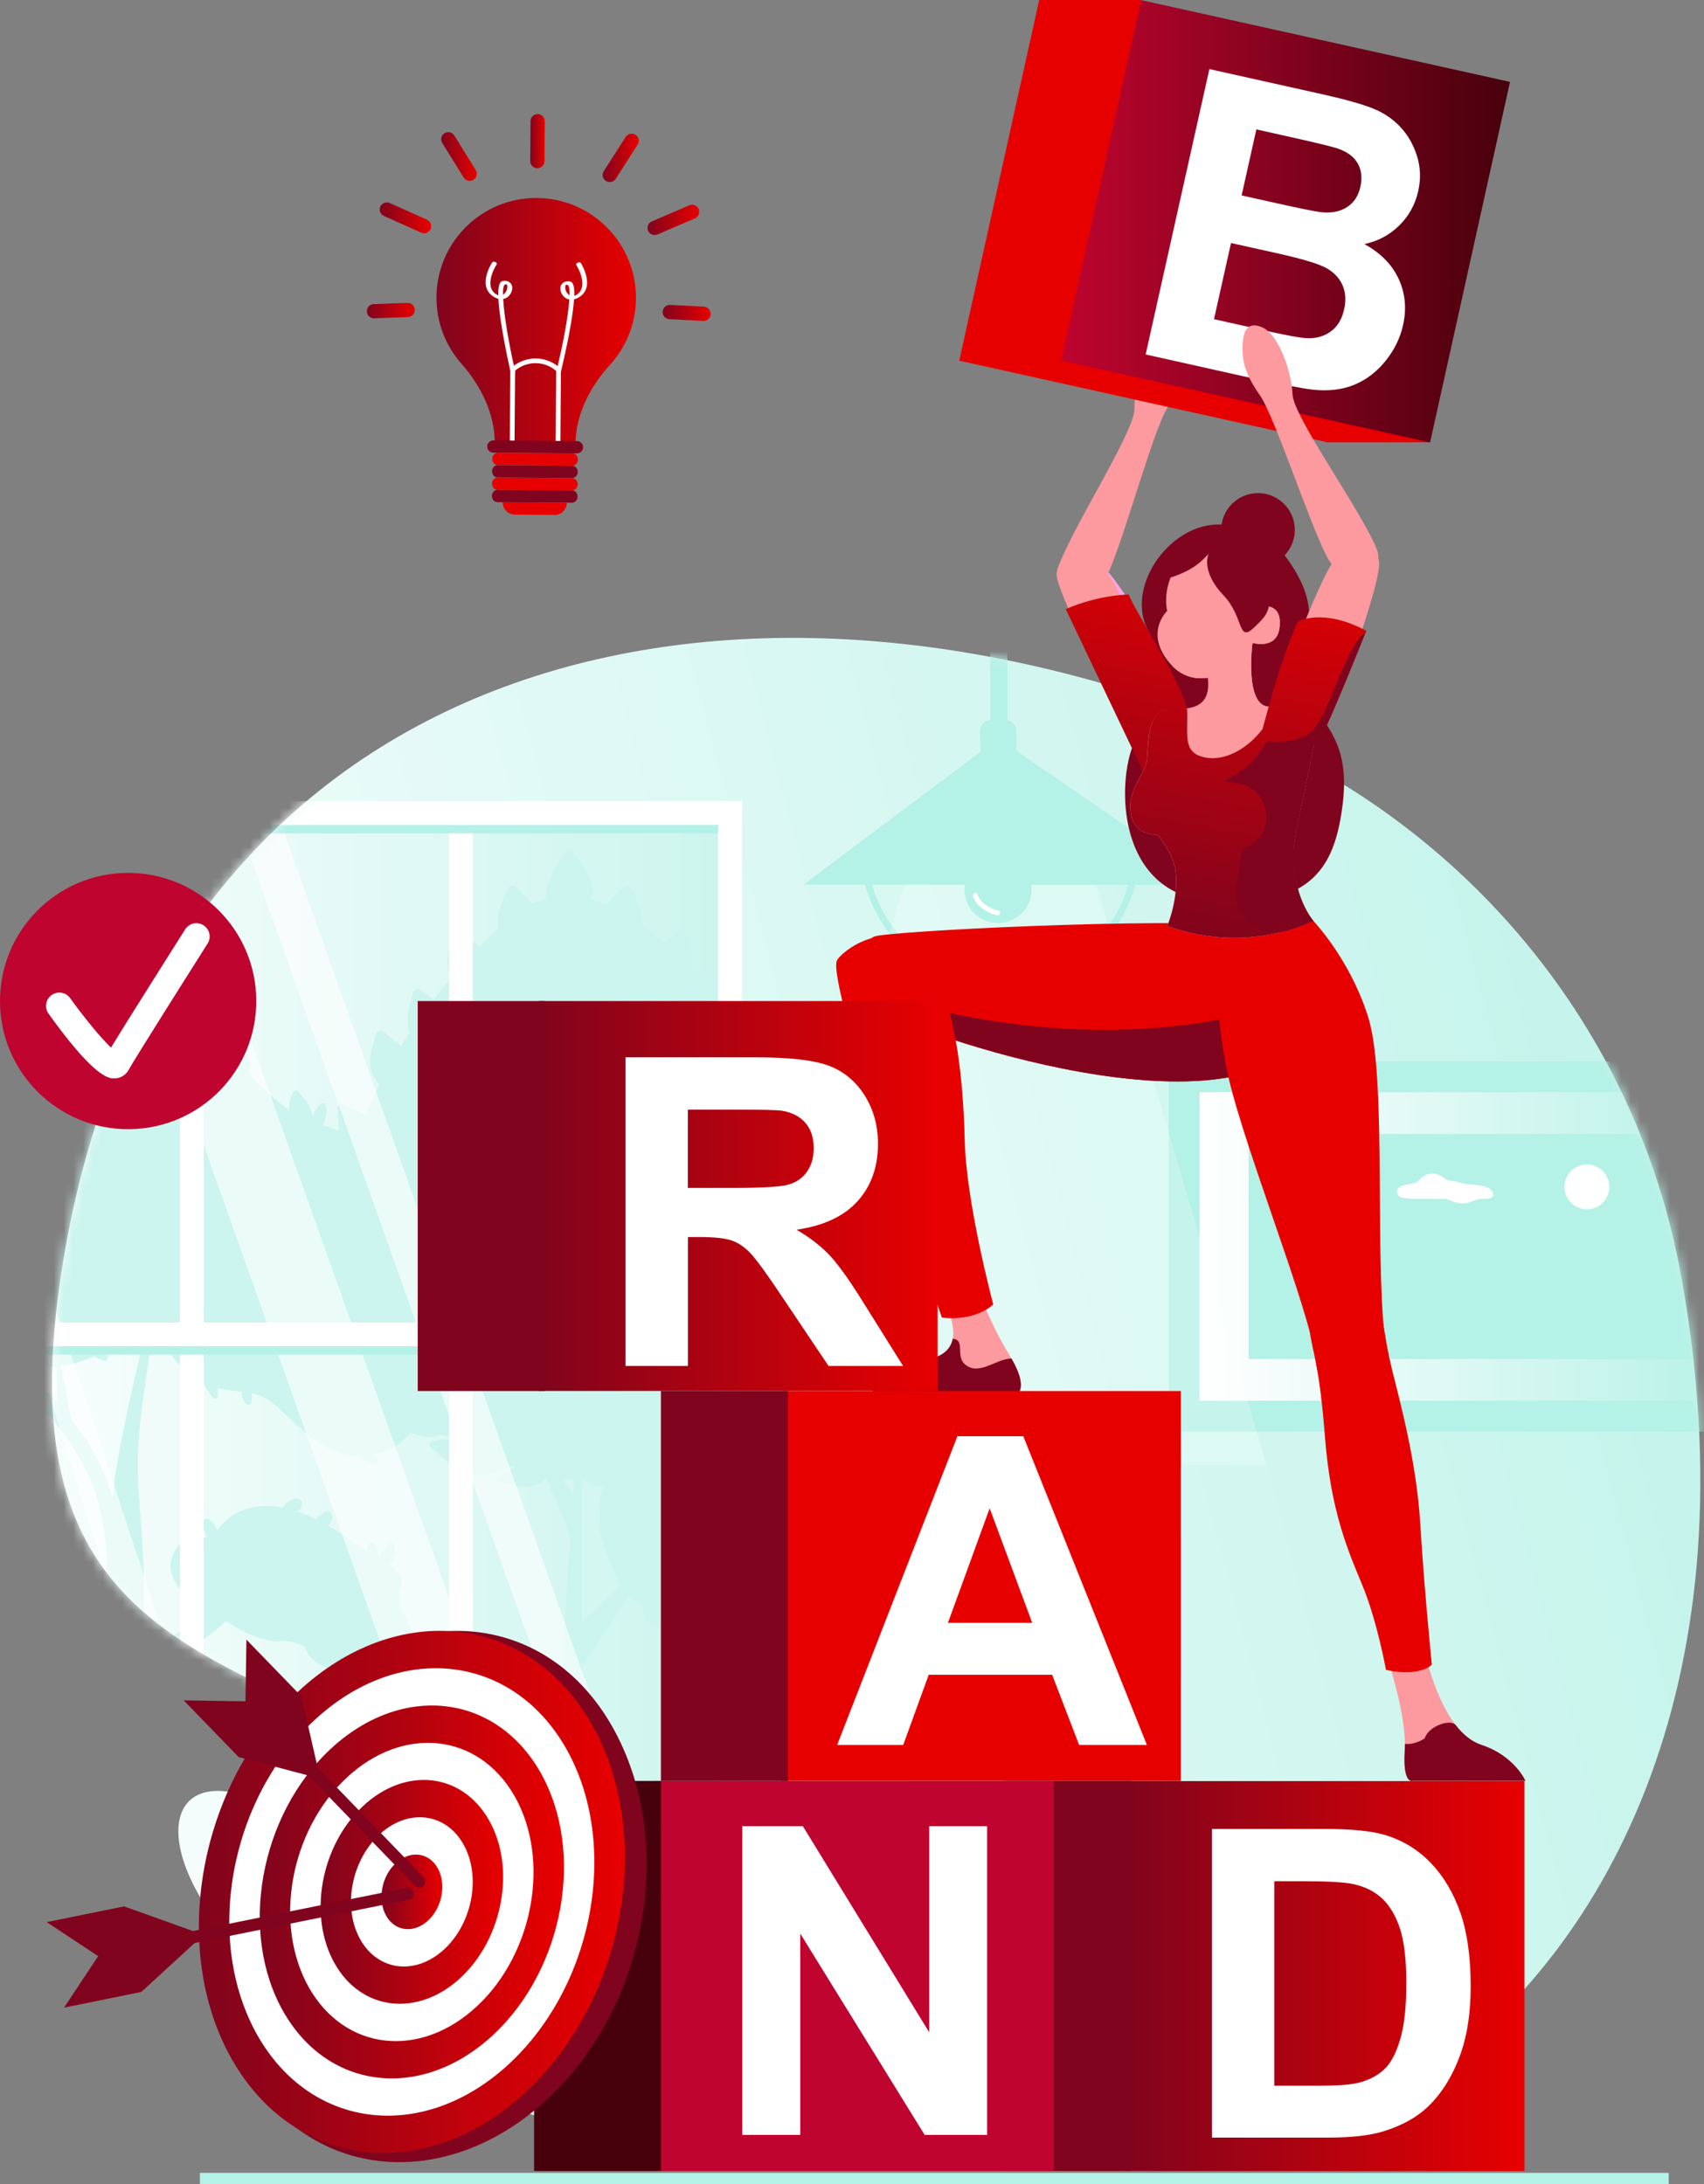 <svg width="174" height="223" viewBox="0 0 174 223" fill="none" xmlns="http://www.w3.org/2000/svg">
<rect x="0" y="0" width="174" height="223" fill="#808080" stroke="none"/>
<path d="M170.397 221.86H20.413V223H170.397V221.86Z" fill="#B4F1E6"/>
<path d="M171.42 129.006C166.454 103.951 148.736 83.314 124.955 73.99C71.012 52.845 17.011 69.124 6.671 127.475C-3.185 183.073 42.473 163.301 82.175 206.372C116.745 243.879 185.835 210.007 171.761 130.819C171.653 130.203 171.536 129.596 171.42 128.997V129.006Z" fill="url(#paint0_linear_139_2387)"/>
<path d="M26.402 183.814C43.13 190.568 54.692 185.96 68.242 202.754C81.792 219.548 77.592 223.2 51.83 215.156C16.528 204.135 10.806 177.517 26.402 183.814Z" fill="url(#paint1_linear_139_2387)"/>
<mask id="mask0_139_2387" style="mask-type:luminance" maskUnits="userSpaceOnUse" x="5" y="65" width="169" height="157">
<path d="M171.42 129.006C166.454 103.951 148.736 83.314 124.955 73.99C71.012 52.845 17.011 69.124 6.671 127.475C-3.185 183.073 42.473 163.301 82.175 206.372C116.745 243.879 185.835 210.007 171.761 130.819C171.653 130.203 171.536 129.596 171.42 128.997V129.006Z" fill="white"/>
</mask>
<g mask="url(#mask0_139_2387)">
<path d="M74.505 84.196H-7.844V189.769H74.505V84.196Z" fill="url(#paint2_linear_139_2387)"/>
<mask id="mask1_139_2387" style="mask-type:luminance" maskUnits="userSpaceOnUse" x="-8" y="83" width="83" height="107">
<path d="M-7.935 189.312H74.489L74.489 83.023L-7.935 83.023L-7.935 189.312Z" fill="white"/>
</mask>
<g mask="url(#mask1_139_2387)">
<path d="M41.84 166.104C41.607 164.831 40.426 164.474 40.726 162.993C40.892 162.153 41.374 161.745 40.825 160.872C40.534 160.414 40.102 160.073 39.636 159.782C40.252 159.333 40.534 158.493 40.26 157.761C40.185 157.561 39.935 157.462 39.769 157.628C39.353 158.052 38.995 158.526 38.679 159.025C38.638 158.701 38.588 158.368 38.513 158.052C38.447 157.786 38.272 157.553 37.981 157.536C37.457 157.511 37.448 158.011 37.556 158.468C36.592 157.819 35.652 157.129 34.678 156.488C34.312 156.247 33.913 156.006 33.506 155.773C33.705 155.623 33.847 155.374 33.905 155.141C34.046 154.6 33.63 154.134 33.09 154.434C32.782 154.608 32.499 154.85 32.258 155.124C31.634 154.825 30.994 154.55 30.336 154.334C30.528 154.201 30.702 154.043 30.794 153.843C30.977 153.477 30.777 153.078 30.37 153.02C29.937 152.961 29.538 153.253 29.238 153.519C29.089 153.644 28.964 153.793 28.856 153.943C26.502 153.494 24.148 153.868 22.434 155.931C22.334 156.056 22.243 156.164 22.151 156.272C22.018 155.815 21.735 155.415 21.328 155.124C21.253 155.066 21.178 155.058 21.112 155.083C20.979 155.041 20.82 155.108 20.754 155.241C20.687 155.307 20.637 155.399 20.654 155.515C20.737 156.031 20.912 156.513 21.145 156.971C21.003 156.996 20.845 157.012 20.662 157.004C20.205 156.979 19.872 156.888 19.415 157.021C18.808 157.212 18.283 157.678 17.934 158.235C17.826 158.41 17.726 158.593 17.66 158.776C16.828 160.905 18.608 162.818 20.255 163.891C20.346 163.95 20.43 163.941 20.504 163.908C22.767 165.272 25.254 167.194 27.899 167.551C28.407 167.618 28.931 167.485 29.413 167.551C29.588 167.568 30.927 167.967 31.077 168.1C31.218 168.225 31.326 168.591 31.434 168.766C31.925 169.523 32.615 170.022 33.456 170.321C36.068 171.278 41.3 170.679 41.865 167.443C41.94 167.036 41.94 166.595 41.849 166.096L41.84 166.104Z" fill="#B4F1E6"/>
<path d="M41.765 167.327C41.707 167.26 41.574 167.219 41.483 167.252C39.445 168.092 35.352 170.113 33.863 167.61C33.622 167.194 33.689 166.944 33.231 166.678C32.948 166.503 32.541 166.512 32.241 166.353C31.401 165.904 30.96 165.056 30.91 164.141C30.902 163.966 30.727 163.792 30.536 163.858C29.663 164.166 28.656 164.565 27.724 164.515C26.385 164.449 24.963 163.625 25.146 162.078C25.171 161.887 24.938 161.745 24.771 161.795C21.752 162.685 18.808 161.055 17.926 158.235C17.818 158.41 17.718 158.593 17.651 158.776C16.819 160.905 18.599 162.818 20.247 163.891C20.338 163.95 20.421 163.941 20.496 163.908C22.759 165.272 25.246 167.194 27.891 167.551C28.398 167.618 28.922 167.485 29.405 167.551C29.579 167.568 30.919 167.967 31.068 168.1C31.21 168.225 31.318 168.591 31.426 168.766C31.917 169.523 32.607 170.022 33.447 170.321C36.059 171.278 41.291 170.679 41.857 167.443C41.824 167.402 41.799 167.368 41.765 167.327Z" fill="#B4F1E6"/>
<path d="M21.81 160.947C21.81 160.947 21.752 160.897 21.727 160.88C21.727 160.822 21.744 160.764 21.752 160.714C21.827 160.34 21.261 160.19 21.186 160.556C20.995 161.504 21.186 162.461 21.785 163.234C21.935 163.434 22.243 163.426 22.326 163.168C22.567 162.369 22.376 161.562 21.819 160.947H21.81Z" fill="#B4F1E6"/>
<path d="M29.139 163.692C29.055 163.625 28.972 163.625 28.897 163.658C28.764 163.351 28.656 163.035 28.581 162.71C28.49 162.344 27.924 162.502 28.016 162.868C28.24 163.825 28.673 164.682 29.288 165.447C29.422 165.613 29.746 165.522 29.779 165.314C29.896 164.657 29.663 164.099 29.139 163.7V163.692Z" fill="#B4F1E6"/>
<path d="M34.812 166.67C34.196 167.369 33.447 168.583 34.429 169.348C34.595 169.481 34.861 169.456 34.92 169.215C35.061 168.65 35.086 168.092 35.003 167.518C35.003 167.477 34.978 167.443 34.953 167.419C35.044 167.294 35.136 167.177 35.227 167.086C35.477 166.803 35.061 166.387 34.812 166.67Z" fill="#B4F1E6"/>
<path d="M26.518 156.472C25.578 155.831 25.354 158.476 25.379 158.942C25.188 159.233 25.578 159.624 25.811 159.333C26.177 158.859 26.46 158.343 26.618 157.753C26.71 157.403 26.901 156.73 26.527 156.472H26.518Z" fill="#B4F1E6"/>
<path d="M31.376 160.198C31.376 160.198 31.393 160.181 31.393 160.173C31.95 159.283 32.258 158.326 32.333 157.278C32.341 157.145 32.233 157.029 32.116 156.995C31.451 156.787 31.16 157.594 30.985 158.093C30.702 158.942 30.686 159.824 30.86 160.697C30.935 161.071 31.501 160.913 31.426 160.539C31.401 160.422 31.384 160.306 31.368 160.19L31.376 160.198Z" fill="#B4F1E6"/>
<path d="M32.715 162.203C32.491 162.012 32.183 162.228 32.208 162.444C32.191 162.486 32.175 162.528 32.175 162.586C32.191 163.143 32.441 163.659 32.882 164C33.023 164.108 33.239 164.125 33.347 163.942C33.73 163.251 33.239 162.636 32.724 162.203H32.715Z" fill="#B4F1E6"/>
<path d="M39.486 162.868C39.52 162.303 38.971 162.12 38.513 162.303C38.089 162.477 37.681 162.727 37.299 163.018C37.016 163.143 36.733 163.284 36.459 163.45C36.226 163.592 36.3 164.033 36.608 163.999C36.617 163.999 36.633 163.999 36.65 163.999C36.758 164.074 36.899 164.099 37.032 163.991C37.032 163.991 37.032 163.991 37.041 163.983C37.981 163.966 39.42 164.016 39.486 162.885V162.868Z" fill="#B4F1E6"/>
<path d="M4.733 156.621C4.226 155.506 2.912 153.876 1.581 153.959C1.439 153.959 1.298 153.992 1.148 154.026C0.674 154.126 0.175 154.35 -0.299 154.625C-0.249 154.467 -0.208 154.3 -0.141 154.142C0 153.793 -0.565 153.643 -0.707 153.984C-0.857 154.35 -0.965 154.733 -1.031 155.115C-1.056 155.132 -1.081 155.149 -1.106 155.165C-1.164 154.758 -1.214 154.25 -1.489 153.968C-1.705 153.743 -2.079 153.743 -2.271 154.001C-2.504 154.317 -2.337 154.741 -2.212 155.066C-2.104 155.34 -1.979 155.606 -1.846 155.864C-1.979 156.022 -2.104 156.188 -2.196 156.347C-2.495 156.862 -2.553 157.361 -2.778 157.777C-3.003 157.544 -3.227 157.311 -3.46 157.07C-3.66 156.862 -4.034 157.07 -3.951 157.353C-3.843 157.727 -3.668 158.077 -3.452 158.393C-3.518 158.426 -3.568 158.459 -3.643 158.484C-4.242 158.717 -4.583 158.692 -5.024 159.233C-5.523 159.84 -5.956 160.747 -6.163 161.67C-6.346 162.46 -6.371 163.259 -6.163 163.908C-5.956 164.548 -5.548 165.114 -4.932 165.405C-4.683 165.521 -4.442 165.555 -4.167 165.613C-3.535 165.613 -2.953 165.804 -2.404 166.17C-2.312 166.303 -2.196 166.411 -2.071 166.503C0.99 167.518 1.206 161.878 3.369 160.83C3.502 160.763 3.535 160.655 3.51 160.547C4.567 159.458 5.432 158.177 4.725 156.613L4.733 156.621Z" fill="#B4F1E6"/>
<path d="M4.733 156.621C4.226 155.507 2.912 153.876 1.581 153.96C1.439 153.96 1.298 153.993 1.148 154.026C1.148 154.026 1.148 154.034 1.157 154.043C2.512 155.673 2.654 158.077 1.132 159.674C0.583 160.256 -0.466 160.531 -0.673 161.379C-0.765 161.729 -0.64 162.095 -0.582 162.436C-0.349 163.708 -1.705 164.008 -2.728 164.158C-3.784 164.316 -5.024 164.199 -5.631 163.168C-5.897 162.719 -5.98 162.186 -6.163 161.695C-6.346 162.486 -6.371 163.284 -6.163 163.933C-5.955 164.573 -5.548 165.139 -4.932 165.43C-4.683 165.547 -4.442 165.58 -4.167 165.638C-3.535 165.638 -2.953 165.829 -2.404 166.195C-2.312 166.329 -2.196 166.437 -2.071 166.528C0.99 167.543 1.206 161.903 3.369 160.855C3.502 160.789 3.535 160.681 3.511 160.572C4.567 159.483 5.432 158.202 4.725 156.638L4.733 156.621Z" fill="#B4F1E6"/>
<path d="M46.773 134.495C46.931 134.42 47.089 134.337 47.206 134.204C47.904 133.38 47.047 132.74 46.424 132.307C45.642 131.758 44.86 131.201 44.078 130.652C43.388 129.804 42.697 129.005 42.073 128.273C42.922 126.709 43.163 125.22 42.972 123.848C43.579 122.925 43.728 121.802 43.388 120.754C43.105 119.888 41.84 120.171 41.882 120.953C41.533 120.396 41.117 119.872 40.651 119.381C41.092 119.007 41.4 118.266 41.508 117.875C41.549 117.726 41.458 117.551 41.3 117.509C40.875 117.418 40.559 117.643 40.293 117.959C40.268 117.992 40.243 118.017 40.218 118.05C40.152 118.117 40.102 118.192 40.044 118.258C39.96 118.358 39.877 118.458 39.794 118.558C37.939 116.927 35.544 115.688 33.281 114.989C33.173 114.956 33.065 114.923 32.965 114.881C33.323 114.265 33.439 113.558 33.273 112.835C33.223 112.61 32.94 112.56 32.782 112.702C32.383 113.059 32.117 113.508 31.95 113.999C31.809 113.483 31.626 112.976 31.343 112.494C31.26 112.352 31.16 112.261 31.043 112.202C30.869 111.936 30.677 111.687 30.47 111.437C30.336 111.279 30.112 111.354 30.004 111.495C29.688 111.92 29.538 112.402 29.555 112.893C29.538 113.026 29.521 113.159 29.505 113.3C28.515 112.668 27.616 111.895 26.593 110.83C26.194 110.414 25.761 110.04 25.312 109.69C25.919 109.283 25.221 107.885 25.021 107.42C24.93 107.203 24.622 107.253 24.514 107.42C24.214 107.86 24.073 108.335 24.04 108.809C23.457 108.468 22.85 108.177 22.21 107.935C19.34 106.871 16.237 106.97 13.342 107.819C13.392 107.603 13.342 107.386 13.168 107.212C12.893 106.937 12.611 107.17 12.461 107.428C12.303 107.702 12.153 107.985 12.003 108.268C11.654 108.401 11.296 108.543 10.955 108.692C9.716 109.241 8.568 109.641 7.395 109.94C7.512 109.616 7.595 109.299 7.62 109.15C7.678 108.859 7.786 108.401 7.478 108.201C7.179 108.018 6.788 108.293 6.555 108.476C5.964 108.933 5.69 109.607 5.515 110.306C4.742 110.414 3.935 110.489 3.07 110.522C2.196 110.556 1.339 110.655 0.483 110.797C0.732 110.131 0.732 109.208 0.067 108.834C-0.707 108.401 -1.522 109.349 -1.996 109.84C-2.578 110.447 -3.052 111.146 -3.452 111.886C-5.199 112.569 -6.846 113.5 -8.318 114.648C-8.642 114.906 -8.925 115.122 -9.216 115.338C-9.981 114.473 -10.921 113.841 -12.061 113.5C-12.951 113.242 -13.35 114.498 -12.627 114.898C-12.177 115.521 -11.653 116.062 -11.038 116.495C-12.036 116.944 -13.126 117.052 -14.731 116.653C-20.371 115.264 -23.989 116.902 -26.46 120.296C-26.493 120.13 -26.535 119.955 -26.593 119.78C-26.676 119.564 -27.009 119.464 -27.133 119.714C-27.275 119.997 -27.35 120.279 -27.4 120.562C-27.566 120.346 -27.766 120.146 -27.99 119.963C-28.007 119.947 -28.032 119.93 -28.048 119.913C-28.082 119.888 -28.107 119.863 -28.14 119.847C-28.231 119.78 -28.348 119.797 -28.439 119.855C-28.922 120.063 -29.155 120.512 -29.23 121.036C-29.645 122.309 -29.429 123.598 -28.78 124.721C-28.905 125.046 -29.022 125.387 -29.138 125.728C-29.704 125.287 -30.369 125.021 -31.101 124.938C-31.251 124.921 -31.342 125.004 -31.367 125.121C-31.434 125.212 -31.459 125.328 -31.392 125.437C-30.96 126.119 -30.253 126.568 -29.479 126.668L-29.454 126.684C-29.529 126.917 -29.604 127.142 -29.67 127.383C-29.704 127.4 -29.729 127.4 -29.745 127.4C-32.648 128.722 -33.846 130.336 -33.372 133.597C-33.114 135.36 -32.956 137.365 -32.157 138.929C-33.297 140.043 -34.304 141.216 -34.952 142.547C-34.986 142.522 -35.019 142.497 -35.06 142.464C-35.152 142.123 -35.468 141.965 -35.792 141.99C-36.45 141.832 -36.965 142.672 -36.566 143.196C-36.583 144.019 -36.466 144.868 -36.084 145.558C-36.574 145.508 -37.074 145.458 -37.564 145.417C-37.839 145.392 -37.922 145.741 -37.772 145.916C-37.215 146.573 -36.433 146.939 -35.585 146.964C-35.393 148.137 -34.986 149.268 -34.37 150.299C-33.247 152.238 -31.525 153.851 -29.62 154.849C-26.235 156.63 -22.608 156.014 -18.998 155.357C-15.921 154.808 -13.691 152.62 -12.668 149.792C-10.348 151.115 -7.611 150.175 -6.455 147.854C-3.967 148.411 -1.547 147.638 0.183 145.675C1.489 144.202 1.597 142.83 2.213 141.05C2.828 139.295 2.321 139.852 3.993 139.652C4.866 139.527 5.731 139.561 6.588 139.403C8.801 139.02 10.356 138.039 12.353 137.19C13.509 136.716 15.148 135.593 16.537 136.608C16.936 136.899 17.294 138.022 17.601 138.454C18.541 139.702 19.723 140.667 21.137 141.316C23.316 142.314 25.961 141.657 27.808 143.187C30.578 145.492 32.466 148.353 36.45 148.569C38.696 148.694 40.185 148.004 41.458 146.773C42.04 146.19 42.581 145.517 43.13 144.726C44.885 142.223 48.337 142.356 48.129 138.579C48.054 137.223 47.53 135.834 46.773 134.478V134.495Z" fill="#B4F1E6"/>
<path d="M38.056 148.519C39.453 148.311 40.509 147.696 41.458 146.789C41.308 146.298 41.008 145.832 40.601 145.425C39.636 144.46 38.205 144.269 36.974 143.861C33.023 142.497 32.873 138.862 32.99 135.268C33.006 134.728 32.482 134.437 32.025 134.511C30.012 134.911 28.016 134.836 26.119 134.345C26.011 134.254 25.886 134.179 25.778 134.071C25.212 133.505 25.529 132.889 25.487 132.182V132.149C25.487 132.149 25.487 132.116 25.47 132.091V132.074C25.47 131.825 25.362 131.675 25.196 131.567C24.738 131.168 23.857 131.334 23.931 132.091C23.948 132.124 23.948 132.149 23.948 132.182C23.898 132.673 23.549 132.881 23.1 132.964C22.634 132.806 22.259 132.449 21.902 132.074C21.569 131.717 21.386 131.409 21.336 130.91C21.303 130.594 21.32 130.303 21.245 129.995C21.22 129.903 21.153 129.853 21.07 129.82C21.07 129.579 20.696 129.421 20.521 129.679C20.213 130.136 20.155 130.677 20.296 131.159C20.188 131.051 20.072 130.951 19.964 130.835C19.273 130.128 18.766 129.146 17.892 128.622C16.046 127.499 14.108 127.375 12.585 125.536C12.328 125.212 11.77 125.262 11.512 125.536C10.498 126.518 9.316 127.624 8.011 128.597C7.137 128.597 6.322 128.364 5.889 127.583C5.432 126.751 4.242 127.416 4.525 128.215C4.492 128.414 4.542 128.631 4.758 128.814C5.956 129.812 3.793 130.735 3.07 130.935C2.928 130.968 2.837 131.026 2.762 131.101C0.948 131.359 -0.865 130.935 -2.512 129.271C-2.836 128.963 -3.294 128.997 -3.602 129.271C-5.681 131.043 -5.573 133.48 -7.029 135.485C-8.168 136.391 -12.302 135.194 -11.828 136.05C-11.462 136.683 -10.938 137.14 -10.323 137.431C-10.872 137.581 -11.412 137.756 -11.92 137.997C-14.132 139.103 -15.006 140.95 -18.009 139.427C-18.408 139.028 -18.774 138.562 -19.023 138.013C-19.439 137.123 -20.778 137.905 -20.363 138.795C-20.105 139.353 -19.747 139.843 -19.348 140.301C-19.131 144.402 -19.24 148.968 -23.498 151.073C-27.067 152.828 -30.927 151.871 -34.362 150.332C-33.239 152.271 -31.517 153.884 -29.612 154.882C-27.108 156.205 -24.463 156.205 -21.793 155.847C-21.893 156.03 -21.985 156.222 -22.059 156.421C-22.159 156.688 -21.868 156.837 -21.66 156.754C-21.577 156.812 -21.469 156.837 -21.352 156.787C-20.787 156.521 -20.338 156.097 -20.03 155.573C-19.68 155.515 -19.339 155.448 -18.99 155.39C-17.692 155.157 -16.536 154.625 -15.571 153.884C-15.447 154.159 -15.255 154.35 -14.922 154.292C-14.839 154.275 -14.773 154.25 -14.723 154.2C-14.581 154.2 -14.448 154.101 -14.44 153.918C-14.423 153.552 -14.44 153.194 -14.448 152.828C-13.675 151.963 -13.076 150.94 -12.66 149.817C-10.339 151.139 -7.603 150.199 -6.446 147.879C-5.739 148.037 -5.032 148.078 -4.35 148.02C-4.334 148.22 -4.3 148.419 -4.225 148.611C-4.167 148.76 -4.026 148.827 -3.901 148.81C-3.801 148.902 -3.651 148.918 -3.535 148.785C-3.285 148.478 -3.111 148.137 -3.011 147.779C-1.813 147.421 -0.715 146.731 0.192 145.699C1.497 144.227 1.606 142.855 2.221 141.074C2.837 139.319 2.329 139.877 4.001 139.677C4.875 139.552 5.74 139.586 6.596 139.427C7.711 139.236 8.659 138.887 9.583 138.488C9.907 138.679 10.256 138.837 10.622 138.937C10.814 138.987 10.988 138.845 10.997 138.654C10.997 138.421 10.889 138.238 10.697 138.113C10.672 138.097 10.614 138.072 10.556 138.047C10.83 137.922 11.097 137.789 11.379 137.664C11.421 137.764 11.463 137.855 11.512 137.955C11.646 138.196 11.962 138.105 12.053 137.889C12.128 137.697 12.161 137.506 12.178 137.315C12.244 137.29 12.303 137.256 12.369 137.231C13.525 136.757 15.164 135.634 16.553 136.649C16.953 136.94 17.31 138.063 17.618 138.496C18.45 139.602 19.489 140.476 20.704 141.116C20.987 141.682 21.336 142.222 21.744 142.73C21.877 142.888 22.209 142.813 22.235 142.597C22.276 142.281 22.259 141.989 22.201 141.715C23.016 141.923 23.865 141.989 24.688 142.106C24.647 142.563 24.805 143.021 25.154 143.354C25.304 143.495 25.595 143.445 25.645 143.221C25.712 142.904 25.72 142.58 25.686 142.264C26.46 142.43 27.192 142.696 27.833 143.229C30.569 145.508 32.449 148.328 36.342 148.594C36.924 148.977 37.565 149.243 38.264 149.368C38.521 149.418 38.796 149.085 38.546 148.877C38.397 148.752 38.239 148.644 38.081 148.536L38.056 148.519Z" fill="#B4F1E6"/>
<path d="M16.121 126.951C16.096 126.884 16.029 126.851 15.963 126.834C15.963 126.834 15.963 126.826 15.963 126.817C16.079 126.46 15.513 126.302 15.397 126.659C15.139 127.45 15.006 128.439 15.53 129.088C15.538 129.105 15.547 129.113 15.563 129.13C15.68 129.271 15.829 129.396 16.021 129.496C16.171 129.571 16.42 129.521 16.453 129.321C16.587 128.489 16.478 127.716 16.121 126.951Z" fill="#B4F1E6"/>
<path d="M9.541 126.735C9.325 126.627 9.009 126.868 9.15 127.151C9.425 127.675 9.882 128.041 10.431 128.232C10.656 128.307 10.839 128.074 10.797 127.866C10.672 127.242 10.148 126.81 9.541 126.735Z" fill="#B4F1E6"/>
<path d="M6.048 130.128C5.515 129.413 4.883 128.814 4.143 128.323C3.827 128.115 3.527 128.623 3.843 128.831C4.118 129.005 4.367 129.205 4.608 129.421C4.575 129.413 4.542 129.396 4.5 129.388C4.484 129.388 4.475 129.388 4.459 129.388C4.292 129.355 4.101 129.438 4.126 129.654C4.126 129.704 4.126 129.754 4.134 129.812C4.051 129.812 3.968 129.837 3.91 129.895C3.91 129.87 3.91 129.845 3.91 129.812C3.91 129.471 3.444 129.421 3.336 129.737C2.978 130.76 3.02 131.941 4.01 132.59C4.176 132.698 4.384 132.59 4.442 132.416C4.65 131.758 4.758 131.093 4.758 130.419C5.091 130.602 5.49 130.66 5.873 130.561C6.039 130.511 6.164 130.286 6.048 130.128Z" fill="#B4F1E6"/>
<path d="M28.789 134.345C28.748 134.129 28.481 133.971 28.315 134.187C27.791 134.861 27.234 135.842 27.999 136.574C28.165 136.741 28.415 136.649 28.49 136.441C28.706 135.859 28.864 135.268 28.947 134.661C28.972 134.512 28.889 134.403 28.789 134.345Z" fill="#B4F1E6"/>
<path d="M33.505 138.504C33.464 138.438 33.389 138.388 33.273 138.396C32.882 138.429 32.499 138.588 32.299 138.945C32.116 139.278 32.183 139.677 32.432 139.952C32.541 140.068 32.74 140.06 32.848 139.952C33.156 139.636 33.422 139.295 33.647 138.912C33.755 138.729 33.647 138.563 33.497 138.504H33.505Z" fill="#B4F1E6"/>
<path d="M36.6 142.846C36.533 142.738 36.425 142.705 36.325 142.713C36.217 142.239 36.142 141.757 36.084 141.266C36.043 140.892 35.452 140.892 35.494 141.266C35.585 142.106 35.727 142.963 35.984 143.77C36.142 144.252 36.342 144.626 36.825 144.826C36.991 144.893 37.215 144.718 37.199 144.543C37.124 143.919 36.941 143.37 36.6 142.838V142.846Z" fill="#B4F1E6"/>
<path d="M7.254 117.859C7.187 117.435 6.962 116.137 6.389 116.062C5.815 115.979 5.681 116.977 5.632 117.335C5.532 118.167 5.731 118.965 6.164 119.672C6.164 119.689 6.181 119.689 6.189 119.706C6.189 119.772 6.206 119.83 6.206 119.897C6.239 120.188 6.58 120.296 6.755 120.047C7.204 119.398 7.353 118.641 7.237 117.867L7.254 117.859Z" fill="#B4F1E6"/>
<path d="M13.143 115.53C13.143 115.33 12.951 115.205 12.768 115.247C11.679 115.48 10.806 116.262 10.423 117.293C10.398 117.327 10.365 117.36 10.34 117.393C10.281 117.476 10.29 117.568 10.323 117.643C10.348 117.859 10.623 117.95 10.789 117.834C12.086 117.867 13.126 116.844 13.143 115.53Z" fill="#B4F1E6"/>
<path d="M20.712 121.269C20.587 121.07 20.338 121.095 20.205 121.269C19.631 122.018 19.465 122.941 19.706 123.848C19.714 123.881 19.731 123.906 19.747 123.931C19.806 124.289 19.955 124.613 20.255 124.846C20.421 124.971 20.629 124.829 20.687 124.671C21.095 123.548 21.378 122.342 20.704 121.261L20.712 121.269Z" fill="#B4F1E6"/>
<path d="M28.889 115.871C28.273 115.871 27.442 115.937 26.859 116.162C26.402 116.336 26.069 116.653 25.894 117.085C25.711 117.26 25.603 117.468 25.637 117.726C25.811 118.982 28.065 117.659 28.573 117.393C28.939 117.193 29.346 116.919 29.421 116.478C29.496 116.054 29.272 115.862 28.881 115.862L28.889 115.871Z" fill="#B4F1E6"/>
<path d="M35.219 123.382C34.387 122.925 33.472 122.708 32.524 122.775C32.05 122.808 31.875 123.282 32 123.623C32.008 123.74 32.066 123.856 32.2 123.964C33.023 124.613 34.08 124.854 35.078 124.463C35.519 124.289 35.702 123.648 35.219 123.39V123.382Z" fill="#B4F1E6"/>
<path d="M37.806 131.301C37.24 130.968 36.858 131.55 36.683 132C36.508 132.474 36.425 132.981 36.417 133.48C36.4 134.071 37.107 134.195 37.432 133.863C37.507 133.838 37.573 133.796 37.631 133.73C37.922 133.389 38.114 133.014 38.18 132.573C38.247 132.141 38.23 131.55 37.806 131.301Z" fill="#B4F1E6"/>
<path d="M41.857 136.774C41.483 136.333 40.9 136.092 40.326 136.126C40.01 136.142 39.736 136.383 39.736 136.716C39.736 136.774 39.752 136.833 39.777 136.891C39.777 136.907 39.761 136.916 39.761 136.932C39.669 137.257 39.869 137.548 40.168 137.656C40.642 137.822 41.108 137.831 41.599 137.756C42.081 137.681 42.106 137.074 41.857 136.774Z" fill="#B4F1E6"/>
<path d="M35.56 161.521C32.249 162.386 28.906 162.818 25.495 162.885C26.144 162.061 26.485 158.651 25.978 159.499C24.83 161.446 23.416 163.143 21.794 164.607C22.118 163.617 20.438 160.905 20.571 161.878C20.812 163.575 20.138 165.189 18.891 166.32C18.683 166.512 15.904 167.851 14.349 168.383C14.449 167.427 14.482 167.102 14.565 166.129C15.006 161.013 14.349 156.097 14.091 151.007C13.8 145.267 15.455 139.07 15.896 132.549C15.963 131.567 11.97 146.798 11.504 153.02C11.213 151.938 10.839 150.882 10.356 149.85C9.516 148.062 8.443 146.407 7.245 144.851C7.279 144.768 5.615 136.458 5.673 137.448C5.798 139.32 5.823 141.191 5.79 143.063C4.467 141.516 -0.125 138.954 0.557 139.669C4.276 143.52 8.218 147.58 9.865 152.812C10.739 155.582 10.972 158.543 10.914 161.504C7.503 161.429 4.675 161.113 0.79 158.975C3.594 161.554 7.071 162.96 10.872 163.043C10.78 164.981 10.581 166.903 10.373 168.766C9.308 178.323 9.117 194.377 9.183 204.342C9.025 204.733 9.142 205.216 9.666 205.332C11.196 205.665 12.536 205.798 14.108 205.748C14.582 205.732 14.915 205.291 14.848 204.775C13.667 195.692 13.043 179.879 14.091 170.721C18.042 169.498 21.494 167.302 24.239 164.349C24.339 164.407 24.464 164.449 24.613 164.449C28.465 164.449 36.517 161.271 35.56 161.521Z" fill="#B4F1E6"/>
<path d="M35.161 133.904C36.375 139.344 39.553 143.137 44.61 146.107C47.846 148.012 51.839 149.567 56.572 151.006C56.904 151.106 59.258 151.073 59.699 150.99C73.557 148.403 80.436 136.516 81.326 126.169C81.751 121.128 80.91 116.02 78.922 111.221C77.076 106.762 74.248 102.553 70.555 98.894C67.419 95.791 61.837 90.392 56.056 91.682C53.095 92.339 51.057 94.551 49.269 96.373C47.239 98.436 45.367 100.59 43.687 102.836C36.725 112.119 32.74 123.116 35.161 133.913V133.904Z" fill="#B4F1E6"/>
<path d="M44.61 146.099C47.846 148.004 51.839 149.559 56.572 150.998C56.904 151.098 59.258 151.065 59.699 150.982C73.557 148.395 80.436 136.508 81.326 126.16C81.751 121.12 80.91 116.012 78.922 111.213C79.197 115.322 78.448 119.614 77.575 123.623C76.652 127.882 75.055 132.125 71.744 135.626C68.417 139.162 63.434 141.274 58.468 143.08C54.026 144.685 49.426 145.841 44.61 146.099Z" fill="#B4F1E6"/>
<path d="M74.073 111.828C74.123 111.895 74.189 111.928 74.256 111.945C74.364 112.061 74.547 112.128 74.763 112.061C76.153 111.604 77.533 111.188 78.199 110.032C79.006 108.626 78.382 106.97 78.016 105.54C77.958 105.299 77.558 105.132 77.3 105.324C75.171 106.879 72.043 109.408 74.065 111.828H74.073Z" fill="#B4F1E6"/>
<path d="M70.255 104.991C70.305 105.058 70.371 105.091 70.438 105.108C70.546 105.224 70.729 105.291 70.945 105.224C72.335 104.767 73.715 104.351 74.381 103.195C75.188 101.789 74.564 100.133 74.198 98.703C74.14 98.462 73.74 98.295 73.483 98.487C71.353 100.042 68.225 102.571 70.247 104.991H70.255Z" fill="#B4F1E6"/>
<path d="M66.162 101.564C66.213 101.63 66.279 101.664 66.346 101.68C66.454 101.797 66.637 101.863 66.853 101.797C68.242 101.339 69.623 100.923 70.288 99.767C71.095 98.361 70.471 96.706 70.105 95.275C70.047 95.034 69.648 94.868 69.39 95.059C67.26 96.615 64.133 99.143 66.154 101.564H66.162Z" fill="#B4F1E6"/>
<path d="M61.604 97.297C61.671 97.355 61.737 97.38 61.804 97.397C61.929 97.496 62.128 97.546 62.328 97.455C63.634 96.864 64.94 96.307 65.406 95.093C65.98 93.612 65.09 92.04 64.491 90.659C64.391 90.426 63.975 90.301 63.75 90.518C61.895 92.273 59.2 95.101 61.604 97.297Z" fill="#B4F1E6"/>
<path d="M39.104 105.324C38.846 105.141 38.455 105.299 38.388 105.54C38.022 106.971 37.39 108.618 38.205 110.032C38.871 111.188 40.252 111.604 41.641 112.061C41.857 112.136 42.04 112.061 42.148 111.945C42.215 111.92 42.281 111.887 42.331 111.829C44.361 109.408 41.225 106.879 39.095 105.324H39.104Z" fill="#B4F1E6"/>
<path d="M42.913 101.04C42.656 100.848 42.265 101.015 42.198 101.256C41.832 102.687 41.2 104.334 42.015 105.748C42.681 106.904 44.061 107.32 45.45 107.777C45.667 107.852 45.85 107.777 45.958 107.661C46.024 107.636 46.091 107.603 46.141 107.544C48.17 105.124 45.035 102.595 42.905 101.04H42.913Z" fill="#B4F1E6"/>
<path d="M47.006 95.059C46.748 94.868 46.357 95.034 46.291 95.275C45.925 96.706 45.292 98.353 46.108 99.767C46.773 100.923 48.154 101.339 49.543 101.797C49.759 101.872 49.942 101.797 50.05 101.68C50.117 101.655 50.184 101.622 50.233 101.564C52.263 99.143 49.127 96.615 46.998 95.059H47.006Z" fill="#B4F1E6"/>
<path d="M52.654 90.517C52.429 90.309 52.014 90.426 51.914 90.659C51.315 92.04 50.425 93.612 50.999 95.092C51.465 96.307 52.77 96.864 54.076 97.455C54.276 97.546 54.476 97.496 54.6 97.397C54.667 97.38 54.742 97.355 54.8 97.297C57.204 95.101 54.509 92.272 52.654 90.517Z" fill="#B4F1E6"/>
<path d="M57.221 93.953C57.295 94.003 57.37 94.019 57.445 94.019C57.595 94.103 57.794 94.119 57.977 94.003C59.117 93.229 60.273 92.489 60.448 91.233C60.664 89.694 59.425 88.28 58.51 87.007C58.36 86.791 57.919 86.733 57.745 86.974C56.331 88.97 54.343 92.148 57.221 93.953Z" fill="#B4F1E6"/>
<path d="M69.249 135.294C69.232 135.369 69.249 135.427 69.282 135.477C69.265 135.619 69.34 135.768 69.565 135.835C70.979 136.242 72.351 136.675 73.823 136.184C75.62 135.577 76.577 134.03 77.525 132.782C77.683 132.574 77.533 132.241 77.184 132.241C74.289 132.241 69.823 132.433 69.249 135.302V135.294Z" fill="#B4F1E6"/>
<path d="M63.168 137.631C63.11 137.689 63.093 137.756 63.093 137.806C62.993 137.931 62.977 138.089 63.135 138.222C64.158 139.095 65.139 139.969 66.736 140.06C68.691 140.168 70.421 139.12 71.985 138.347C72.251 138.213 72.301 137.864 71.985 137.739C69.406 136.708 65.314 135.269 63.16 137.623L63.168 137.631Z" fill="#B4F1E6"/>
<path d="M56.514 141.432C56.455 141.491 56.439 141.557 56.439 141.607C56.339 141.732 56.322 141.89 56.48 142.023C57.503 142.896 58.485 143.77 60.082 143.861C62.037 143.969 63.767 142.921 65.331 142.148C65.597 142.015 65.647 141.665 65.331 141.541C62.752 140.509 58.66 139.07 56.505 141.424L56.514 141.432Z" fill="#B4F1E6"/>
<path d="M72.285 129.405C72.285 129.48 72.326 129.538 72.368 129.58C72.393 129.721 72.501 129.854 72.734 129.879C74.223 130.045 75.687 130.237 76.993 129.505C78.59 128.615 79.106 126.943 79.704 125.562C79.804 125.329 79.571 125.03 79.23 125.088C76.402 125.57 72.085 126.502 72.285 129.397V129.405Z" fill="#B4F1E6"/>
<path d="M62.868 147.738C62.81 147.771 62.785 147.813 62.769 147.863C62.669 147.938 62.619 148.054 62.702 148.179C63.26 148.977 63.783 149.784 64.956 150.084C66.387 150.45 67.934 149.926 69.282 149.585C69.506 149.526 69.631 149.269 69.431 149.135C67.743 147.979 65.031 146.307 62.868 147.746V147.738Z" fill="#B4F1E6"/>
<path d="M35.119 112.76C34.812 112.627 34.479 112.852 34.487 113.101C34.537 114.557 34.404 116.279 35.602 117.502C36.583 118.508 38.047 118.666 39.528 118.857C39.761 118.891 39.919 118.783 39.994 118.658C40.052 118.625 40.11 118.583 40.144 118.508C41.416 115.788 37.64 113.892 35.119 112.76Z" fill="#B4F1E6"/>
<path d="M29.887 118.865C29.538 118.865 29.388 119.198 29.546 119.406C30.494 120.654 31.443 122.209 33.248 122.808C34.72 123.307 36.101 122.875 37.515 122.459C37.731 122.392 37.815 122.242 37.798 122.101C37.831 122.051 37.848 121.993 37.831 121.918C37.257 119.048 32.782 118.865 29.896 118.857L29.887 118.865Z" fill="#B4F1E6"/>
<path d="M31.667 137.515C31.326 137.565 31.26 137.914 31.468 138.097C32.707 139.179 34.021 140.551 35.935 140.867C37.498 141.125 38.746 140.493 40.035 139.869C40.235 139.769 40.277 139.611 40.218 139.478C40.235 139.42 40.243 139.362 40.21 139.295C38.946 136.567 34.512 137.074 31.676 137.515H31.667Z" fill="#B4F1E6"/>
<path d="M38.863 143.279C38.522 143.329 38.455 143.679 38.663 143.862C39.902 144.943 41.217 146.316 43.13 146.632C44.694 146.89 45.941 146.249 47.231 145.633C47.43 145.534 47.472 145.376 47.414 145.243C47.43 145.184 47.438 145.126 47.405 145.051C46.141 142.323 41.707 142.83 38.871 143.271L38.863 143.279Z" fill="#B4F1E6"/>
<path d="M44.178 147.164C43.837 147.214 43.77 147.563 43.978 147.746C45.218 148.828 46.532 150.2 48.445 150.516C50.009 150.774 51.256 150.134 52.546 149.518C52.745 149.418 52.787 149.26 52.729 149.127C52.745 149.069 52.754 149.011 52.72 148.936C51.456 146.207 47.023 146.715 44.186 147.156L44.178 147.164Z" fill="#B4F1E6"/>
<path d="M50.766 150.857C50.591 150.965 50.691 151.182 50.874 151.231C51.972 151.548 53.22 152.005 54.409 151.731C55.382 151.506 55.84 150.857 56.322 150.208C56.397 150.108 56.364 150.009 56.281 149.942C56.272 149.909 56.247 149.876 56.206 149.842C54.476 148.62 52.188 149.942 50.766 150.857Z" fill="#B4F1E6"/>
<path d="M63.792 150.857C63.933 150.965 63.858 151.182 63.7 151.231C62.769 151.548 61.712 152.005 60.698 151.731C59.874 151.506 59.483 150.857 59.075 150.208C59.009 150.108 59.042 150.009 59.109 149.942C59.117 149.909 59.134 149.876 59.175 149.842C60.648 148.62 62.586 149.942 63.784 150.857H63.792Z" fill="#B4F1E6"/>
<path d="M32.699 125.279C32.358 125.204 32.108 125.495 32.2 125.737C32.715 127.134 33.131 128.831 34.67 129.779C35.935 130.561 37.407 130.42 38.904 130.312C39.137 130.295 39.262 130.17 39.287 130.02C39.337 129.979 39.37 129.921 39.378 129.846C39.753 126.959 35.494 125.87 32.699 125.279Z" fill="#B4F1E6"/>
<path d="M32.699 130.045C32.358 129.97 32.108 130.262 32.2 130.503C32.715 131.9 33.131 133.597 34.67 134.545C35.935 135.319 37.407 135.186 38.904 135.078C39.137 135.061 39.262 134.928 39.287 134.787C39.337 134.745 39.37 134.687 39.378 134.612C39.753 131.725 35.494 130.636 32.699 130.045Z" fill="#B4F1E6"/>
<path d="M66.246 144.286C66.188 144.344 66.171 144.402 66.171 144.461C66.071 144.585 66.054 144.743 66.212 144.876C67.227 145.75 68.201 146.64 69.797 146.731C71.744 146.848 73.491 145.816 75.055 145.043C75.321 144.918 75.379 144.569 75.063 144.436C72.493 143.388 68.408 141.932 66.237 144.278L66.246 144.286Z" fill="#B4F1E6"/>
<path d="M69.889 141.973C69.847 142.039 69.847 142.106 69.856 142.156C69.789 142.289 69.806 142.447 69.997 142.563C71.203 143.27 72.368 143.994 73.965 143.853C75.911 143.678 77.375 142.397 78.731 141.416C78.956 141.249 78.931 140.9 78.598 140.817C75.82 140.176 71.469 139.353 69.889 141.973Z" fill="#B4F1E6"/>
<path d="M52.787 99.493C52.837 99.518 52.887 99.526 52.928 99.518C53.028 99.559 53.161 99.559 53.261 99.476C53.91 98.927 54.559 98.395 54.559 97.596C54.559 96.623 53.652 95.808 52.962 95.059C52.845 94.934 52.562 94.926 52.479 95.084C51.772 96.415 50.824 98.52 52.787 99.484V99.493Z" fill="#B4F1E6"/>
<path d="M42.09 121.677C42.148 121.694 42.198 121.685 42.24 121.677C42.348 121.694 42.473 121.677 42.547 121.569C42.98 120.903 43.438 120.255 43.163 119.489C42.83 118.549 41.682 117.959 40.767 117.385C40.618 117.285 40.343 117.335 40.31 117.51C40.085 118.94 39.877 121.17 42.098 121.685L42.09 121.677Z" fill="#B4F1E6"/>
<path d="M52.496 126.111C52.546 126.144 52.587 126.152 52.637 126.152C52.729 126.202 52.854 126.219 52.97 126.152C53.71 125.678 54.451 125.229 54.592 124.439C54.767 123.474 54.01 122.559 53.469 121.752C53.378 121.619 53.103 121.569 52.987 121.719C52.055 122.958 50.732 124.93 52.504 126.111H52.496Z" fill="#B4F1E6"/>
<path d="M64.915 115.439C64.948 115.514 64.998 115.555 65.056 115.588C65.131 115.721 65.289 115.821 65.522 115.788C67.003 115.597 68.475 115.439 69.456 114.432C70.654 113.209 70.521 111.488 70.571 110.032C70.579 109.791 70.247 109.558 69.939 109.691C67.418 110.814 63.642 112.719 64.915 115.439Z" fill="#B4F1E6"/>
<path d="M53.253 112.918C53.353 112.943 53.444 112.935 53.527 112.918C53.727 112.951 53.96 112.918 54.118 112.777C55.141 111.812 56.189 110.872 55.965 109.716C55.69 108.302 53.81 107.345 52.355 106.447C52.113 106.297 51.597 106.347 51.481 106.605C50.566 108.726 49.402 112.028 53.253 112.918Z" fill="#B4F1E6"/>
<path d="M62.985 101.947C63.027 102.005 63.077 102.046 63.135 102.08C63.218 102.188 63.368 102.288 63.567 102.279C64.848 102.254 66.113 102.263 66.836 101.547C67.718 100.682 67.36 99.301 67.202 98.153C67.177 97.962 66.853 97.746 66.603 97.829C64.549 98.503 61.488 99.684 62.985 101.947Z" fill="#B4F1E6"/>
<path d="M63.501 129.463C63.542 129.521 63.592 129.563 63.651 129.596C63.734 129.704 63.883 129.804 64.083 129.795C65.356 129.77 66.628 129.779 67.352 129.063C68.234 128.198 67.876 126.818 67.718 125.67C67.693 125.478 67.369 125.262 67.119 125.345C65.065 126.019 62.004 127.2 63.501 129.463Z" fill="#B4F1E6"/>
<path d="M62.145 151.023C60.98 152.82 60.839 154.8 61.48 157.145C61.887 158.643 62.611 160.298 63.576 162.136C63.642 162.261 64.333 162.985 64.491 163.101C69.232 166.736 74.555 165.771 77.708 163.342C79.239 162.161 80.42 160.564 81.185 158.693C81.892 156.954 82.25 154.983 82.2 152.87C82.158 151.082 82.05 147.946 80.012 146.482C78.972 145.733 77.758 145.675 76.735 145.6C75.57 145.508 74.422 145.492 73.308 145.55C68.691 145.808 64.466 147.438 62.145 151.007V151.023Z" fill="#B4F1E6"/>
<path d="M61.471 157.137C61.879 158.635 62.602 160.29 63.567 162.128C63.634 162.253 64.324 162.977 64.482 163.093C69.224 166.728 74.547 165.763 77.7 163.334C79.23 162.153 80.412 160.556 81.177 158.684C80.104 159.841 78.69 160.731 77.317 161.504C75.862 162.328 74.206 162.935 72.268 162.827C70.313 162.719 68.275 161.721 66.337 160.648C64.599 159.683 62.943 158.56 61.471 157.129V157.137Z" fill="#B4F1E6"/>
<path d="M70.371 144.536C70.355 144.344 70.147 144.245 70.022 144.311C69.307 144.744 68.408 145.16 68.126 146.099C67.893 146.865 68.225 147.647 68.541 148.445C68.591 148.57 68.683 148.62 68.774 148.62C68.808 148.636 68.841 148.653 68.891 148.653C70.613 148.537 70.513 146.108 70.371 144.536Z" fill="#B4F1E6"/>
<path d="M66.063 145.425C65.988 145.251 65.763 145.209 65.663 145.317C65.106 145.941 64.366 146.598 64.374 147.58C64.374 148.387 64.923 149.035 65.456 149.701C65.539 149.809 65.647 149.826 65.73 149.801C65.772 149.809 65.805 149.817 65.846 149.801C67.46 149.185 66.653 146.898 66.063 145.425Z" fill="#B4F1E6"/>
<path d="M71.336 163.276C71.403 163.451 71.253 163.609 71.12 163.592C70.297 163.467 69.315 163.426 68.666 162.702C68.142 162.112 68.109 161.321 68.067 160.514C68.067 160.39 68.126 160.307 68.2 160.282C68.225 160.257 68.25 160.223 68.292 160.215C69.889 159.716 70.804 161.862 71.336 163.276Z" fill="#B4F1E6"/>
<path d="M66.204 163.118C66.146 163.127 66.104 163.152 66.071 163.177C65.963 163.202 65.855 163.276 65.838 163.401C65.705 164.183 65.555 164.965 66.113 165.556C66.795 166.279 68.084 166.362 69.149 166.52C69.332 166.545 69.556 166.396 69.515 166.221C69.149 164.815 68.45 162.694 66.204 163.11V163.118Z" fill="#B4F1E6"/>
<path d="M72.268 164.116C72.218 164.15 72.193 164.191 72.177 164.233C72.085 164.308 72.027 164.416 72.06 164.532C72.285 165.297 72.484 166.063 73.249 166.354C74.181 166.712 75.379 166.221 76.402 165.896C76.577 165.838 76.718 165.605 76.602 165.472C75.662 164.366 74.098 162.769 72.268 164.125V164.116Z" fill="#B4F1E6"/>
<path d="M70.139 151.822C70.139 151.822 70.213 151.88 70.255 151.897C70.33 151.972 70.446 152.013 70.555 151.98C71.27 151.731 71.985 151.514 72.21 150.824C72.484 149.984 71.919 148.961 71.536 148.079C71.469 147.929 71.228 147.821 71.112 147.929C70.122 148.828 68.7 150.3 70.139 151.822Z" fill="#B4F1E6"/>
<path d="M65.164 155.324C65.206 155.357 65.248 155.374 65.297 155.374C65.389 155.432 65.505 155.457 65.605 155.399C66.262 155.033 66.936 154.684 67.028 153.96C67.144 153.087 66.412 152.18 65.871 151.381C65.78 151.248 65.522 151.182 65.422 151.306C64.615 152.363 63.476 154.068 65.164 155.316V155.324Z" fill="#B4F1E6"/>
<path d="M71.578 156.688C71.544 156.73 71.536 156.78 71.528 156.821C71.478 156.913 71.453 157.029 71.519 157.129C71.919 157.769 72.301 158.418 73.025 158.476C73.907 158.551 74.772 157.769 75.545 157.195C75.678 157.096 75.728 156.838 75.595 156.746C74.497 155.989 72.742 154.933 71.578 156.688Z" fill="#B4F1E6"/>
<path d="M59.525 137.556C59.525 137.556 58.892 200.35 60.931 223.932H53.893C53.893 223.932 59.067 143.371 59.525 137.556Z" fill="#B4F1E6"/>
<path d="M58.61 152.646C58.61 152.646 52.904 145.018 51.473 141.915C51.473 141.915 57.221 153.319 58.277 157.27L58.61 152.646Z" fill="#B4F1E6"/>
<path d="M58.585 166.362C58.585 166.362 62.652 162.519 67.069 158.609C67.069 158.609 61.455 167.036 58.917 170.987L58.585 166.362Z" fill="#B4F1E6"/>
<path d="M58.834 149.393C58.834 149.393 62.161 144.918 63.018 143.055C63.018 143.055 59.666 149.801 59.034 152.171L58.834 149.393Z" fill="#B4F1E6"/>
</g>
<path opacity="0.31" d="M-7.935 189.312H74.489L74.489 83.023L-7.935 83.023L-7.935 189.312Z" fill="white"/>
<path opacity="0.6" d="M45.85 187.39H54.475L17.809 84.238H9.175L45.85 187.39Z" fill="white"/>
<path opacity="0.6" d="M61.089 187.39H65.397L28.731 84.238H24.414L61.089 187.39Z" fill="white"/>
<path opacity="0.6" d="M19.157 187.39H23.466L-6.945 95.392L-7.86 101.381L19.157 187.39Z" fill="white"/>
<path d="M73.324 190.684H75.753L75.753 81.809H73.324L73.324 190.684Z" fill="white"/>
<path d="M45.85 190.127H48.279L48.279 82.35H45.85L45.85 190.127Z" fill="white"/>
<path d="M-9.1 81.809V84.238H75.753V81.809H-9.1Z" fill="white"/>
<path d="M-9.1 188.098V190.527H75.753V188.098H-9.1Z" fill="white"/>
<path d="M18.375 190.127H20.804L20.804 82.35H18.375L18.375 190.127Z" fill="white"/>
<path d="M75.753 135.028H-9.1V137.457H75.753V135.028Z" fill="white"/>
<path d="M73.308 138.314V137.457H-6.654V138.314H73.308Z" fill="#B4F1E6"/>
<path d="M73.308 188.247V187.39H-6.654V188.247H73.308Z" fill="#B4F1E6"/>
<path d="M73.333 85.094V84.238H-6.679V85.094L73.333 85.094Z" fill="#B4F1E6"/>
<path d="M119.365 146.166H182.059V108.368H119.365V146.166Z" fill="#B4F1E6"/>
<path d="M122.484 143.022H178.948V111.521H122.484V143.022Z" fill="url(#paint3_linear_139_2387)"/>
<path d="M127.5 138.746H173.923V115.788H127.5V138.746Z" fill="#B4F1E6"/>
<path d="M173.923 138.746L166.612 128.132C166.329 127.724 165.722 127.733 165.456 128.157L161.43 134.537L158.202 131.11C157.878 130.769 157.32 130.844 157.096 131.251L152.97 138.746H173.923Z" fill="#B4F1E6"/>
<path d="M159.749 121.195C159.749 122.459 160.773 123.482 162.045 123.482C163.318 123.482 164.333 122.459 164.333 121.195C164.333 119.931 163.31 118.899 162.045 118.899C160.781 118.899 159.749 119.922 159.749 121.195Z" fill="white"/>
<path d="M142.714 121.985C142.83 122.235 143.088 122.268 143.329 122.31C144.195 122.476 145.218 122.393 146.099 122.409C146.64 122.418 147.172 122.409 147.713 122.409C148.245 122.651 148.819 122.884 149.41 122.875C150.059 122.859 150.583 122.468 151.24 122.409C151.623 122.376 152.737 122.526 152.421 121.736C152.063 120.846 150.009 121.037 149.294 120.812C148.911 120.696 148.645 120.629 148.245 120.58C147.746 120.513 147.838 120.496 147.389 120.214C147.172 120.072 147.056 119.997 146.831 119.922C146.407 119.781 145.966 119.798 145.559 119.981C145.101 120.189 144.902 120.671 144.411 120.804C144.003 120.921 142.248 120.979 142.722 121.985H142.714Z" fill="white"/>
<path d="M136.7 123.99C137.465 124.239 138.38 124.306 139.17 124.231C139.628 124.189 140.36 124.148 140.701 123.782C140.942 123.524 140.925 123.158 140.659 122.908C140.418 122.684 140.127 122.684 139.844 122.75C139.337 122.542 138.821 122.384 138.255 122.476C138.039 122.509 137.831 122.634 137.598 122.626C137.415 122.617 137.199 122.476 137.024 122.451C136.816 122.418 136.608 122.409 136.409 122.484C135.452 122.85 136.001 123.765 136.7 123.99Z" fill="white"/>
<path d="M147.547 138.746L142.98 130.578C142.822 130.295 142.414 130.286 142.248 130.561L138.788 136.209L137.324 133.93C137.141 133.647 136.725 133.68 136.583 133.98L134.329 138.746L130.528 129.92C130.378 129.563 129.871 129.579 129.738 129.945L127.508 136.217V138.746H147.563H147.547Z" fill="#B4F1E6"/>
<path d="M102.138 100.865C94.253 100.865 87.84 94.452 87.84 86.575H88.513C88.513 94.086 94.627 100.2 102.138 100.2C109.65 100.2 115.763 94.086 115.763 86.575H116.437C116.437 94.46 110.024 100.865 102.147 100.865H102.138Z" fill="#B4F1E6"/>
<path d="M101.947 75.395L83.913 90.326H123.666L101.947 75.395Z" fill="#B4F1E6"/>
<path opacity="0.22" d="M92.98 88.222L73.94 149.584H129.314L111.322 88.222H92.98Z" fill="url(#paint4_linear_139_2387)"/>
<path d="M101.115 64.915V73.54V76.011V76.077V77.234V77.367V79.987H102.87V77.367V77.234V76.086V76.027V73.549V65.696L101.115 64.915Z" fill="#B4F1E6"/>
<path d="M101.132 77.367H102.854C103.993 77.367 104.925 78.299 104.925 79.438V83.722H99.061V79.438C99.061 78.299 99.992 77.367 101.132 77.367Z" fill="#FD9A9F"/>
<path d="M105.333 90.833C105.333 88.945 103.802 87.415 101.914 87.415C100.026 87.415 98.495 88.945 98.495 90.833C98.495 92.722 100.026 94.252 101.914 94.252C103.802 94.252 105.333 92.722 105.333 90.833Z" fill="#B4F1E6"/>
<path d="M101.964 92.971C101.157 92.822 100.042 92.189 99.834 91.333C99.759 91.025 99.285 91.158 99.36 91.466C99.61 92.489 100.849 93.263 101.831 93.446C102.138 93.504 102.271 93.03 101.964 92.971Z" fill="white"/>
<path d="M101.947 75.395L82.067 90.326H121.819L101.947 75.395Z" fill="#B4F1E6"/>
<path d="M101.124 73.549H102.762C103.328 73.549 103.794 74.006 103.794 74.58V76.219C103.794 76.784 103.336 77.25 102.762 77.25H101.124C100.558 77.25 100.092 76.793 100.092 76.219V74.58C100.092 74.014 100.55 73.549 101.124 73.549Z" fill="#B4F1E6"/>
</g>
<path d="M26.169 102.121C26.219 109.349 20.405 115.247 13.176 115.297C5.948 115.347 0.05 109.532 0 102.304C-0.05 95.076 5.765 89.178 12.993 89.128C20.222 89.078 26.119 94.892 26.169 102.121Z" fill="#BE042F"/>
<path d="M11.546 110.115C10.822 110.074 9.233 109.458 4.958 103.502C4.517 102.895 4.658 102.047 5.266 101.606C5.873 101.165 6.721 101.306 7.162 101.914C8.543 103.835 10.306 106.006 11.338 106.963C13.218 103.868 18.649 95.309 18.907 94.893C19.307 94.261 20.147 94.07 20.779 94.477C21.411 94.876 21.602 95.716 21.195 96.349C19.149 99.576 13.709 108.185 13.135 109.242C12.86 109.749 12.353 110.074 11.779 110.107C11.712 110.107 11.629 110.115 11.538 110.107L11.546 110.115Z" fill="white"/>
<path d="M151.265 178.157C147.871 177.034 146.233 171.586 145.443 168.666L141.891 170.038C141.891 170.038 143.646 175.362 143.446 178.756C143.238 182.158 144.211 181.834 144.211 181.834H155.774C155.774 181.834 154.667 179.272 151.265 178.157Z" fill="#FD9A9F"/>
<path d="M151.265 178.157C150.242 177.816 149.377 177.084 148.645 176.144C148.171 175.479 145.867 176.211 145.484 177.492C145.484 177.492 144.561 178.165 143.454 178.066C143.454 178.299 143.454 178.531 143.438 178.756C143.23 182.158 144.203 181.834 144.203 181.834H155.765C155.765 181.834 154.659 179.272 151.257 178.157H151.265Z" fill="#80041D"/>
<path d="M99.294 130.137L95.742 131.626C97.929 135.419 98.711 139.029 92.539 139.029C89.695 139.029 88.987 142.447 88.987 142.447H103.752C103.752 142.447 105.224 141.849 103.095 138.397C100.783 134.645 99.294 130.137 99.294 130.137Z" fill="#FD9A9F"/>
<path d="M98.495 139.27C97.563 138.413 98.595 136.775 97.289 136.7C97.006 138.106 95.667 139.029 92.539 139.029C89.695 139.029 88.987 142.448 88.987 142.448H103.752C103.752 142.448 105.133 141.89 103.286 138.713C101.739 138.713 99.901 140.576 98.495 139.27Z" fill="#80041D"/>
<path d="M128.648 94.519C117.876 93.662 90.476 95.101 89.279 95.625C87.865 96.241 84.621 100.217 90.427 103.444C95.276 106.139 129.206 117.518 134.396 103.76C136.301 98.711 131.926 94.785 128.648 94.519Z" fill="#E70000"/>
<path d="M134.853 101.098C111.879 110.323 88.081 100.999 86.534 100.425C87.365 101.398 88.621 102.438 90.426 103.444C95.276 106.139 129.205 117.518 134.396 103.76C134.745 102.829 134.887 101.939 134.853 101.098Z" fill="#80041D"/>
<path d="M139.786 104.101C138.147 98.645 134.779 94.635 133.672 93.579C131.859 91.849 127.234 91.266 125.762 94.985C124.289 98.711 123.84 101.032 125.096 108.344C126.352 115.663 133.839 133.689 134.396 139.12C134.953 144.544 142.972 145.858 141.608 137.998C140.244 130.137 141.674 110.415 139.778 104.101H139.786Z" fill="#E70000"/>
<path d="M142.074 139.528C141.708 138.039 141.541 136.95 141.292 135.436C140.235 128.989 133.523 134.296 133.756 136.01C134.038 138.164 134.712 139.245 135.294 146.715C135.877 154.185 137.565 158.152 139.096 161.821C140.626 165.489 141.525 170.505 141.525 170.505C145.018 171.27 146.208 169.973 146.208 169.973C146.208 169.973 145.409 162.012 145.027 155.59C144.644 149.169 142.922 143.014 142.065 139.528H142.074Z" fill="#E70000"/>
<path d="M85.477 98.029C84.23 100.15 96.183 134.537 96.183 134.537C99.734 134.928 101.423 133.19 101.423 133.19C101.423 133.19 98.67 122.9 98.512 116.47C97.805 87.814 86.351 96.54 85.477 98.029Z" fill="#E70000"/>
<path d="M115.705 75.878C115.106 74.747 108.119 60.947 107.928 58.892C107.703 56.472 110.781 55.964 112.777 57.977C114.69 59.907 120.596 69.431 121.203 73.191C121.861 77.242 116.995 78.315 115.705 75.878Z" fill="#FD9A9F"/>
<path d="M116.404 75.895C119.249 67.809 113.243 58.585 112.786 57.994C114.715 59.957 120.588 69.44 121.195 73.191C121.802 76.934 116.329 76.094 116.396 75.886L116.404 75.895Z" fill="#F8A5E8"/>
<path d="M128.216 50.358C126.144 50.491 124.572 52.279 124.705 54.351C124.838 56.422 126.627 57.994 128.698 57.861C130.769 57.728 132.341 55.939 132.208 53.868C132.075 51.797 130.287 50.225 128.216 50.358Z" fill="#80041D"/>
<path d="M133.34 69.739C132.691 65.854 134.928 63.334 132.641 58.992C130.353 54.65 128.066 54.292 125.87 53.735C120.288 52.329 114.807 59.425 117.144 64.182C119.307 68.583 117.427 72.168 115.763 75.944C114.091 79.721 113.817 91.466 124.015 92.073C134.213 92.68 136.359 88.247 137.116 82.016C138.014 74.563 133.988 73.632 133.34 69.747V69.739Z" fill="#80041D"/>
<path d="M115.264 60.706C115.264 60.706 112.286 60.697 108.826 62.194L116.687 78.706L120.122 76.518C120.122 76.518 122.152 75.229 121.07 71.885C119.997 68.541 115.963 62.519 115.256 60.706H115.264Z" fill="url(#paint5_linear_139_2387)"/>
<path d="M132.108 86.716C132.192 85.119 132.666 83.622 133.755 78.074C134.18 75.911 134.737 74.206 134.146 73.283C133.398 72.126 131.26 72.06 129.738 72.16C127.001 72.334 127.891 65.647 127.891 65.647C127.384 64.299 122.85 64.832 123.341 69.223C123.832 73.615 119.357 71.86 118.375 72.742C117.028 73.956 117.294 76.394 117.094 77.716C116.895 79.03 115.065 80.694 115.481 83.073C115.896 85.444 118.151 85.219 118.151 85.219C119.016 86.093 119.881 87.731 120.031 88.921C120.388 91.691 119.19 94.544 119.19 94.544C127.45 97.555 134.088 94.02 134.088 94.02C134.088 94.02 131.851 91.499 132.092 86.716H132.108Z" fill="#FD9A9F"/>
<path d="M129.746 72.159C127.01 72.334 127.9 65.646 127.9 65.646C127.617 64.898 126.095 64.731 124.88 65.48C125.745 65.646 128.016 69.256 127.143 74.796C126.893 76.368 125.279 77.391 123.757 77.799C123.757 77.799 133.597 78.88 133.764 78.065C134.188 75.903 131.26 72.06 129.746 72.159Z" fill="#FD9A9F"/>
<path d="M132.108 86.716C132.192 85.119 132.666 83.622 133.755 78.074C134.18 75.911 134.745 74.206 134.146 73.283C133.473 72.234 131.676 72.085 130.22 72.135C128.706 75.928 125.113 78.182 122.468 77.175C120.763 76.527 121.345 74.588 121.212 72.334C120.097 72.284 118.675 72.434 118.392 72.692C117.044 73.906 117.311 76.402 117.103 77.716C116.903 79.03 115.073 80.694 115.489 83.073C115.905 85.444 118.159 85.219 118.159 85.219C119.032 86.092 119.889 87.731 120.039 88.921C120.397 91.691 119.199 94.544 119.199 94.544C127.459 97.546 134.096 94.02 134.096 94.02C134.096 94.02 131.859 91.499 132.1 86.716H132.108Z" fill="url(#paint6_linear_139_2387)"/>
<path d="M132.109 86.716C132.192 85.119 132.666 83.622 133.756 78.074C134.18 75.911 134.745 74.206 134.147 73.283C133.489 72.276 131.792 72.093 130.37 72.135C130.353 72.376 130.353 72.692 130.312 72.933C129.688 76.144 127.675 78.581 124.913 79.762L126.527 80.012C128.374 80.303 129.596 82.258 129.255 84.038C129.006 85.344 128.033 86.3 126.843 86.65L126.244 90.484C125.787 93.396 128.474 95.825 131.31 95.051C133.073 94.569 134.113 94.02 134.113 94.02C134.113 94.02 131.876 91.499 132.117 86.716H132.109Z" fill="#80041D"/>
<path d="M136.351 57.087C134.795 58.643 129.921 72.135 128.806 74.821C128.407 75.778 132.874 77.383 134.812 75.171C135.885 73.948 140.934 59.633 140.826 57.561C140.693 55.132 138.364 55.074 136.359 57.079L136.351 57.087Z" fill="#FD9A9F"/>
<path d="M134.487 71.985C132.982 73.665 132.292 75.37 130.079 75.919C131.759 76.593 133.531 76.635 134.812 75.171C135.777 74.064 140.019 62.361 140.718 58.518C140.51 59.292 136.484 69.739 134.487 71.977V71.985Z" fill="#FD9A9F"/>
<path d="M127.875 61.978C127.875 61.978 125.787 56.463 123.94 56.339C122.093 56.214 120.629 56.405 119.773 58.443C119.773 58.443 118.75 60.256 119.182 62.386C119.182 62.386 116.786 64.615 119.482 67.751C122.168 70.887 126.519 68.608 127.908 65.647C127.908 65.647 130.387 66.387 130.661 64.083C130.936 61.779 129.422 61.695 127.883 61.978H127.875Z" fill="#FD9A9F"/>
<path d="M127.875 61.978C127.875 61.978 125.787 56.463 123.94 56.338C122.46 56.239 121.228 56.338 120.355 57.428C121.578 57.087 126.045 61.895 126.136 64.814C126.228 67.784 123.1 69.689 120.521 68.458C120.214 68.308 119.914 68.133 119.64 67.925C122.335 70.795 126.544 68.558 127.9 65.646C127.9 65.646 130.378 66.387 130.653 64.082C130.927 61.778 129.413 61.695 127.875 61.978Z" fill="#FD9A9F"/>
<path d="M118.367 59.266C118.367 59.266 121.262 58.759 122.875 57.095C124.489 55.423 125.354 55.69 125.354 55.69C120.33 53.61 118.367 59.266 118.367 59.266Z" fill="#80041D"/>
<path d="M123.79 56.031C123.009 56.688 122.875 58.634 124.938 60.789C127.001 62.943 126.394 65.621 127.983 64.141C129.572 62.652 129.588 62.411 129.696 60.423C129.804 58.434 125.504 54.592 123.79 56.031Z" fill="#80041D"/>
<path d="M139.512 64.398C139.512 64.398 135.71 73.981 134.795 75.412C133.88 76.842 129.913 77.059 128.69 75.054C128.69 75.054 128.748 74.938 128.79 74.838C129.156 73.881 130.362 68.275 132.533 63.467C132.533 63.467 135.045 62.028 139.503 64.398H139.512Z" fill="url(#paint7_linear_139_2387)"/>
<path d="M108.011 58.077C109.175 54.367 115.863 44.111 115.838 41.765C115.813 39.428 116.953 35.618 118.558 34.795C120.197 33.955 120.671 35.277 120.713 37.041C120.738 38.163 120.621 39.403 119.19 41.665C117.76 43.936 114.782 55.016 113.135 58.568C111.496 62.095 107.221 60.589 108.011 58.077Z" fill="#FD9A9F"/>
<path d="M106.106 0H116.512L146.025 45.159H135.61L106.106 0Z" fill="#E70000"/>
<path d="M106.112 0.013L97.951 36.825L135.616 45.175L143.777 8.363L106.112 0.013Z" fill="#E70000"/>
<path d="M116.526 0.011L108.365 36.823L146.03 45.173L154.191 8.361L116.526 0.011Z" fill="url(#paint8_linear_139_2387)"/>
<path d="M123.491 7.054L135.136 9.649C137.44 10.165 139.137 10.647 140.227 11.088C141.317 11.529 142.24 12.161 142.997 12.968C143.754 13.775 144.319 14.756 144.685 15.904C145.051 17.052 145.101 18.25 144.819 19.514C144.511 20.878 143.87 22.051 142.88 23.024C141.891 23.998 140.701 24.63 139.32 24.921C140.984 25.836 142.148 27.017 142.822 28.481C143.496 29.937 143.646 31.509 143.271 33.189C142.98 34.512 142.381 35.734 141.483 36.849C140.585 37.964 139.52 38.779 138.289 39.286C137.058 39.794 135.635 39.96 134.038 39.785C133.032 39.677 130.653 39.211 126.901 38.405L116.986 36.192L123.491 7.062V7.054ZM128.29 13.217L126.785 19.955L130.636 20.812C132.924 21.319 134.363 21.61 134.928 21.669C135.96 21.777 136.833 21.602 137.54 21.153C138.247 20.704 138.705 20.013 138.913 19.073C139.112 18.175 139.029 17.385 138.655 16.711C138.281 16.037 137.623 15.53 136.667 15.189C136.101 14.989 134.429 14.582 131.659 13.966L128.282 13.209L128.29 13.217ZM125.704 24.804L123.965 32.59L129.413 33.805C131.535 34.279 132.89 34.52 133.489 34.528C134.404 34.57 135.203 34.337 135.885 33.846C136.575 33.355 137.033 32.59 137.257 31.559C137.449 30.685 137.407 29.895 137.116 29.188C136.825 28.481 136.317 27.907 135.577 27.45C134.837 26.992 133.132 26.468 130.453 25.869L125.704 24.813V24.804Z" fill="white"/>
<path d="M139.512 64.398C139.512 64.398 135.71 73.981 134.795 75.412C133.914 76.792 130.611 77.657 129.305 75.911C129.289 75.886 129.305 75.786 129.322 75.744C129.347 75.711 129.413 75.694 129.63 75.711C130.495 75.778 133.123 75.853 134.271 74.322C135.993 72.034 137.332 66.237 139.503 64.398H139.512Z" fill="#80041D"/>
<path d="M140.61 56.164C139.262 52.512 132.067 42.605 131.984 40.268C131.892 37.931 130.561 34.179 128.923 33.439C127.242 32.682 126.835 34.021 126.885 35.785C126.91 36.907 127.093 38.139 128.632 40.326C130.17 42.522 133.697 53.435 135.527 56.904C137.341 60.348 141.533 58.626 140.618 56.156L140.61 56.164Z" fill="#FD9A9F"/>
<path d="M136.093 57.303C136.093 57.303 136.351 57.503 136.018 58.069C135.685 58.634 139.786 59.524 140.144 58.751C140.501 57.969 140.543 57.661 140.543 57.661C140.543 57.661 140.676 56.746 140.094 55.665C139.512 54.583 136.093 57.312 136.093 57.312V57.303Z" fill="#FD9A9F"/>
<path d="M108.211 58.95C108.211 58.95 108.435 59.949 108.926 61.013C109.417 62.078 113.127 59.757 113.127 59.757V58.817C113.127 58.817 112.877 58.609 113.127 57.944C113.376 57.279 111.272 56.854 111.272 56.854L108.211 58.95Z" fill="#FD9A9F"/>
<path d="M95.742 102.213H55.008V142.023H95.742V102.213Z" fill="url(#paint9_linear_139_2387)"/>
<path d="M42.656 142.031H55.615L55.615 102.213H42.656L42.656 142.031Z" fill="#80041D"/>
<path d="M63.875 139.478V107.961H77.267C80.636 107.961 83.082 108.244 84.612 108.809C86.134 109.375 87.357 110.382 88.28 111.829C89.195 113.276 89.653 114.932 89.653 116.795C89.653 119.157 88.954 121.112 87.565 122.651C86.176 124.19 84.096 125.163 81.335 125.562C82.707 126.361 83.847 127.242 84.745 128.207C85.644 129.164 86.85 130.869 88.364 133.323L92.215 139.47H84.604L80.004 132.616C78.374 130.162 77.251 128.623 76.652 127.983C76.053 127.342 75.412 126.91 74.739 126.668C74.065 126.435 73 126.311 71.536 126.311H70.247V139.47H63.883L63.875 139.478ZM70.238 121.295H74.946C77.999 121.295 79.904 121.17 80.661 120.912C81.418 120.654 82.017 120.214 82.441 119.581C82.874 118.949 83.09 118.159 83.09 117.219C83.09 116.163 82.807 115.306 82.241 114.649C81.676 114 80.877 113.584 79.846 113.409C79.33 113.334 77.783 113.301 75.204 113.301H70.238V121.295Z" fill="white"/>
<path d="M120.58 142.031H79.846V181.842H120.58V142.031Z" fill="#E70000"/>
<path d="M67.485 181.85H80.445V142.023H67.485V181.85Z" fill="#80041D"/>
<path d="M117.111 178.166H110.19L107.437 171.004H94.835L92.231 178.166H85.486L97.763 146.649H104.492L117.111 178.166ZM105.399 165.697L101.057 154.002L96.798 165.697H105.399Z" fill="white"/>
<path d="M155.665 181.859H114.932V221.669H155.665V181.859Z" fill="url(#paint10_linear_139_2387)"/>
<path d="M102.579 221.669H115.539V181.842H102.579V221.669Z" fill="#80041D"/>
<path d="M123.757 186.75H135.386C138.006 186.75 140.011 186.949 141.383 187.349C143.23 187.898 144.819 188.863 146.133 190.252C147.455 191.641 148.454 193.346 149.144 195.359C149.834 197.372 150.175 199.859 150.175 202.812C150.175 205.407 149.851 207.645 149.211 209.517C148.42 211.812 147.297 213.667 145.833 215.081C144.727 216.154 143.238 216.994 141.358 217.593C139.953 218.034 138.073 218.259 135.727 218.259H123.757V186.742V186.75ZM130.121 192.082V212.96H134.87C136.65 212.96 137.931 212.86 138.721 212.661C139.753 212.403 140.61 211.962 141.292 211.346C141.974 210.731 142.531 209.716 142.955 208.302C143.388 206.888 143.604 204.966 143.604 202.529C143.604 200.092 143.388 198.221 142.955 196.915C142.523 195.609 141.924 194.594 141.15 193.862C140.377 193.13 139.395 192.639 138.206 192.381C137.316 192.182 135.577 192.082 132.982 192.082H130.121Z" fill="white"/>
<path d="M107.612 181.859H66.878V221.669H107.612V181.859Z" fill="#BE042F"/>
<path d="M54.534 221.669H67.493V181.842H54.534L54.534 221.669Z" fill="#47010C"/>
<path d="M75.795 217.984V186.467H81.984L94.885 207.511V186.467H100.799V217.984H94.419L81.717 197.43V217.984H75.803H75.795Z" fill="white"/>
<path d="M55.931 214.299C45.583 223.948 31.576 222.717 25.013 211.197C18.45 199.684 21.527 182.524 31.875 172.875C42.223 163.226 55.939 164.74 62.494 176.252C69.057 187.765 66.279 204.65 55.923 214.299H55.931Z" fill="#80041D"/>
<path d="M53.694 213.601C43.554 223.058 30.12 221.569 23.69 210.29C17.26 199.011 20.271 182.2 30.419 172.742C40.559 163.284 53.993 164.773 60.423 176.053C66.853 187.332 63.842 204.143 53.694 213.601Z" fill="url(#paint11_linear_139_2387)"/>
<path d="M52.03 210.689C43.337 218.791 31.825 217.518 26.31 207.853C20.804 198.179 23.382 183.772 32.075 175.67C40.767 167.568 52.279 168.841 57.794 178.506C63.301 188.18 60.722 202.587 52.03 210.689Z" fill="white"/>
<path d="M50.366 207.77C43.121 214.524 33.531 213.468 28.939 205.407C24.347 197.347 26.502 185.344 33.747 178.59C40.992 171.835 50.583 172.892 55.174 180.952C59.766 189.012 57.611 201.015 50.366 207.77Z" fill="url(#paint12_linear_139_2387)"/>
<path d="M48.703 204.85C42.905 210.257 35.236 209.409 31.559 202.962C27.891 196.516 29.604 186.908 35.402 181.51C41.2 176.111 48.877 176.951 52.546 183.398C56.222 189.844 54.5 199.452 48.703 204.85Z" fill="white"/>
<path d="M47.047 201.93C42.697 205.981 36.941 205.349 34.188 200.508C31.434 195.675 32.724 188.472 37.066 184.412C41.408 180.353 47.172 180.994 49.925 185.835C52.679 190.668 51.389 197.871 47.047 201.93Z" fill="url(#paint13_linear_139_2387)"/>
<path d="M45.384 199.011C42.489 201.714 38.646 201.29 36.808 198.063C34.969 194.835 35.835 190.036 38.729 187.332C41.624 184.629 45.467 185.053 47.305 188.281C49.144 191.508 48.278 196.308 45.384 199.011Z" fill="white"/>
<path d="M43.72 196.091C42.273 197.439 40.351 197.231 39.436 195.617C38.521 194.003 38.946 191.599 40.401 190.252C41.849 188.904 43.77 189.112 44.685 190.726C45.6 192.34 45.176 194.735 43.72 196.091Z" fill="url(#paint14_linear_139_2387)"/>
<path d="M12.253 199.934L41.765 193.962C42.098 193.895 42.314 193.571 42.248 193.238C42.181 192.905 41.857 192.689 41.524 192.756L12.011 198.728L12.253 199.934Z" fill="#80041D"/>
<path d="M19.947 197.256L12.669 194.652L4.766 196.258L10.024 199.735L6.538 204.992L14.432 203.386L20.13 198.162L19.947 197.256Z" fill="#80041D"/>
<path d="M26.094 175.704L42.373 192.548C42.605 192.789 42.996 192.797 43.246 192.564C43.487 192.323 43.495 191.941 43.263 191.691L26.984 174.847L26.094 175.704Z" fill="#80041D"/>
<path d="M32.499 180.744L30.769 173.199L25.163 167.418L25.063 173.715L18.758 173.615L24.364 179.405L31.842 181.384L32.499 180.744Z" fill="#80041D"/>
<path d="M44.569 30.328C44.61 24.704 49.194 20.188 54.808 20.213C60.431 20.246 64.981 24.846 64.94 30.469C64.923 33.089 63.917 35.468 62.278 37.257C60.248 39.477 58.784 42.339 58.759 45.342V45.641L50.525 45.583V45.317C50.55 42.297 49.119 39.403 47.122 37.14C45.517 35.327 44.552 32.931 44.569 30.319V30.328Z" fill="url(#paint15_linear_139_2387)"/>
<path d="M52.113 37.881C52.113 37.881 51.598 35.635 51.24 33.422C51.032 32.124 50.924 31.184 50.891 30.511C50.699 30.461 50.508 30.369 50.317 30.236C48.745 29.138 50.2 26.884 50.267 26.784C50.317 26.709 50.458 26.693 50.583 26.751C50.708 26.809 50.766 26.926 50.716 27C50.325 27.591 49.551 29.28 50.599 30.003C50.699 30.07 50.791 30.12 50.882 30.153C50.857 28.764 51.19 28.714 51.381 28.689C51.689 28.639 51.972 28.731 52.147 28.93C52.496 29.338 52.246 30.136 51.681 30.428C51.589 30.477 51.489 30.511 51.381 30.527C51.473 32.241 51.972 35.177 52.604 37.922C52.629 38.022 52.538 38.089 52.404 38.08C52.371 38.08 52.338 38.072 52.305 38.055C52.213 38.022 52.138 37.955 52.122 37.881H52.113ZM51.598 29.038C51.423 29.08 51.356 29.471 51.356 30.095C51.764 29.854 51.914 29.246 51.739 29.055C51.739 29.055 51.731 29.047 51.714 29.038C51.697 29.038 51.656 29.03 51.589 29.038H51.598Z" fill="white"/>
<path d="M57.104 38.089C57.104 38.089 57.038 38.105 57.004 38.114C56.871 38.122 56.78 38.047 56.805 37.956C57.478 35.219 58.027 32.291 58.136 30.577C58.036 30.561 57.928 30.527 57.836 30.478C57.27 30.178 57.029 29.38 57.395 28.972C57.57 28.772 57.861 28.689 58.169 28.739C58.36 28.772 58.685 28.822 58.643 30.211C58.734 30.186 58.826 30.137 58.926 30.07C59.982 29.355 59.234 27.658 58.851 27.067C58.801 26.992 58.859 26.876 58.992 26.818C59.117 26.759 59.258 26.776 59.308 26.851C59.367 26.951 60.789 29.23 59.2 30.303C59.009 30.436 58.809 30.519 58.618 30.561C58.576 31.243 58.452 32.175 58.227 33.472C57.836 35.685 57.287 37.897 57.287 37.922C57.27 37.997 57.196 38.064 57.104 38.097V38.089ZM57.811 29.08C57.811 29.08 57.794 29.088 57.786 29.097C57.611 29.296 57.753 29.904 58.16 30.145C58.177 29.521 58.111 29.13 57.936 29.08C57.861 29.072 57.828 29.08 57.811 29.08Z" fill="white"/>
<path d="M52.122 37.623L52.371 37.423C53.735 36.317 55.698 36.334 57.038 37.457L57.279 37.665L57.221 45.9L52.055 45.858L52.113 37.623H52.122ZM56.805 37.881L56.73 37.823C55.565 36.849 53.852 36.833 52.671 37.789L52.596 37.848L52.538 45.367L56.738 45.4L56.796 37.881H56.805Z" fill="white"/>
<path d="M50.375 46.224L58.909 46.291C59.258 46.291 59.541 46.016 59.541 45.667C59.541 45.317 59.267 45.035 58.917 45.035L50.383 44.968C50.034 44.968 49.751 45.242 49.751 45.592C49.751 45.941 50.025 46.224 50.375 46.224Z" fill="#80041D"/>
<path d="M50.824 47.488L58.443 47.547C58.751 47.547 59.009 47.272 59.009 46.923C59.009 46.573 58.759 46.29 58.452 46.29L50.832 46.232C50.525 46.232 50.267 46.507 50.267 46.856C50.267 47.205 50.516 47.488 50.824 47.488Z" fill="#E70000"/>
<path d="M50.807 48.753L58.427 48.811C58.734 48.811 58.992 48.536 58.992 48.187C58.992 47.838 58.743 47.555 58.435 47.555L50.816 47.496C50.508 47.496 50.25 47.771 50.25 48.12C50.25 48.47 50.499 48.753 50.807 48.753Z" fill="#80041D"/>
<path d="M50.799 50.017L58.419 50.075C58.726 50.075 58.984 49.801 58.984 49.451C58.984 49.102 58.735 48.819 58.427 48.819L50.807 48.761C50.5 48.761 50.242 49.035 50.242 49.385C50.242 49.734 50.491 50.017 50.799 50.017Z" fill="#E70000"/>
<path d="M50.791 51.273L58.41 51.331C58.718 51.331 58.976 51.057 58.976 50.707C58.976 50.358 58.726 50.075 58.419 50.075L50.799 50.017C50.491 50.017 50.233 50.291 50.233 50.641C50.233 50.99 50.483 51.273 50.791 51.273Z" fill="#80041D"/>
<path d="M56.605 52.579L52.579 52.545C51.88 52.545 51.323 51.971 51.331 51.281L57.878 51.331C57.878 52.03 57.304 52.587 56.613 52.579H56.605Z" fill="#E70000"/>
<path d="M54.7 17.152C54.384 17.077 54.143 16.786 54.143 16.445L54.176 12.369C54.176 11.97 54.509 11.645 54.908 11.645C55.307 11.645 55.632 11.978 55.632 12.377L55.599 16.453C55.599 16.852 55.266 17.177 54.867 17.177C54.808 17.177 54.75 17.177 54.7 17.16V17.152Z" fill="url(#paint16_linear_139_2387)"/>
<path d="M47.796 18.45C47.621 18.408 47.455 18.292 47.347 18.125L45.159 14.598C44.951 14.258 45.051 13.808 45.392 13.6C45.733 13.392 46.182 13.492 46.391 13.833L48.578 17.36C48.786 17.701 48.686 18.15 48.345 18.358C48.17 18.466 47.971 18.491 47.788 18.45H47.796Z" fill="url(#paint17_linear_139_2387)"/>
<path d="M43.13 23.798C43.088 23.79 43.047 23.773 43.005 23.756L39.203 22.051C38.837 21.885 38.671 21.461 38.838 21.095C39.004 20.729 39.428 20.562 39.794 20.729L43.596 22.434C43.962 22.6 44.128 23.024 43.962 23.39C43.82 23.715 43.462 23.881 43.13 23.798Z" fill="url(#paint18_linear_139_2387)"/>
<path d="M38.014 32.482C37.706 32.407 37.473 32.133 37.465 31.8C37.448 31.401 37.764 31.06 38.164 31.051L41.608 30.927C42.007 30.91 42.34 31.226 42.356 31.625C42.373 32.025 42.057 32.365 41.657 32.374L38.214 32.499C38.147 32.499 38.081 32.499 38.014 32.482Z" fill="url(#paint19_linear_139_2387)"/>
<path d="M62.087 18.566C62.012 18.549 61.937 18.516 61.87 18.474C61.529 18.258 61.438 17.809 61.654 17.476L63.892 13.982C64.108 13.641 64.557 13.55 64.898 13.766C65.239 13.982 65.331 14.432 65.115 14.764L62.877 18.258C62.702 18.524 62.386 18.641 62.095 18.574L62.087 18.566Z" fill="url(#paint20_linear_139_2387)"/>
<path d="M66.678 23.981C66.462 23.931 66.279 23.782 66.179 23.565C66.021 23.199 66.188 22.767 66.562 22.609L70.388 20.962C70.754 20.804 71.187 20.97 71.345 21.344C71.503 21.71 71.328 22.143 70.962 22.301L67.136 23.94C66.986 24.006 66.828 24.014 66.678 23.981Z" fill="url(#paint21_linear_139_2387)"/>
<path d="M68.217 32.566C67.884 32.482 67.643 32.175 67.668 31.825C67.685 31.426 68.026 31.118 68.433 31.135L71.877 31.309C72.276 31.334 72.584 31.667 72.567 32.075C72.551 32.474 72.21 32.782 71.811 32.765L68.367 32.59C68.317 32.59 68.275 32.582 68.234 32.574L68.217 32.566Z" fill="url(#paint22_linear_139_2387)"/>
<defs>
<linearGradient id="paint0_linear_139_2387" x1="-22.101" y1="174.531" x2="221.287" y2="110.265" gradientUnits="userSpaceOnUse">
<stop stop-color="white"/>
<stop offset="1" stop-color="#B4F1E6"/>
</linearGradient>
<linearGradient id="paint1_linear_139_2387" x1="-11.063" y1="216.354" x2="232.325" y2="152.08" gradientUnits="userSpaceOnUse">
<stop stop-color="white"/>
<stop offset="1" stop-color="#B4F1E6"/>
</linearGradient>
<linearGradient id="paint2_linear_139_2387" x1="-7.844" y1="136.983" x2="74.497" y2="136.983" gradientUnits="userSpaceOnUse">
<stop stop-color="white"/>
<stop offset="1" stop-color="#B4F1E6"/>
</linearGradient>
<linearGradient id="paint3_linear_139_2387" x1="122.476" y1="127.267" x2="178.948" y2="127.267" gradientUnits="userSpaceOnUse">
<stop stop-color="white"/>
<stop offset="1" stop-color="#B4F1E6"/>
</linearGradient>
<linearGradient id="paint4_linear_139_2387" x1="101.623" y1="149.584" x2="101.623" y2="88.222" gradientUnits="userSpaceOnUse">
<stop stop-color="white"/>
<stop offset="1" stop-color="white"/>
</linearGradient>
<linearGradient id="paint5_linear_139_2387" x1="110.357" y1="93.554" x2="118.134" y2="52.063" gradientUnits="userSpaceOnUse">
<stop stop-color="#80041D"/>
<stop offset="1" stop-color="#E70000"/>
</linearGradient>
<linearGradient id="paint6_linear_139_2387" x1="123.275" y1="95.974" x2="131.044" y2="54.484" gradientUnits="userSpaceOnUse">
<stop stop-color="#80041D"/>
<stop offset="1" stop-color="#E70000"/>
</linearGradient>
<linearGradient id="paint7_linear_139_2387" x1="128.989" y1="97.039" x2="136.758" y2="55.556" gradientUnits="userSpaceOnUse">
<stop stop-color="#80041D"/>
<stop offset="1" stop-color="#E70000"/>
</linearGradient>
<linearGradient id="paint8_linear_139_2387" x1="108.376" y1="22.591" x2="154.2" y2="22.591" gradientUnits="userSpaceOnUse">
<stop stop-color="#BE042F"/>
<stop offset="1" stop-color="#47010C"/>
</linearGradient>
<linearGradient id="paint9_linear_139_2387" x1="55.008" y1="122.118" x2="95.742" y2="122.118" gradientUnits="userSpaceOnUse">
<stop stop-color="#80041D"/>
<stop offset="1" stop-color="#E70000"/>
</linearGradient>
<linearGradient id="paint10_linear_139_2387" x1="114.932" y1="201.764" x2="155.665" y2="201.764" gradientUnits="userSpaceOnUse">
<stop stop-color="#80041D"/>
<stop offset="1" stop-color="#E70000"/>
</linearGradient>
<linearGradient id="paint11_linear_139_2387" x1="20.313" y1="193.171" x2="63.8" y2="193.171" gradientUnits="userSpaceOnUse">
<stop stop-color="#80041D"/>
<stop offset="1" stop-color="#E70000"/>
</linearGradient>
<linearGradient id="paint12_linear_139_2387" x1="26.527" y1="193.171" x2="57.586" y2="193.171" gradientUnits="userSpaceOnUse">
<stop stop-color="#80041D"/>
<stop offset="1" stop-color="#E70000"/>
</linearGradient>
<linearGradient id="paint13_linear_139_2387" x1="32.74" y1="193.171" x2="51.373" y2="193.171" gradientUnits="userSpaceOnUse">
<stop stop-color="#80041D"/>
<stop offset="1" stop-color="#E70000"/>
</linearGradient>
<linearGradient id="paint14_linear_139_2387" x1="38.946" y1="193.171" x2="45.159" y2="193.171" gradientUnits="userSpaceOnUse">
<stop stop-color="#80041D"/>
<stop offset="1" stop-color="#E70000"/>
</linearGradient>
<linearGradient id="paint15_linear_139_2387" x1="44.569" y1="32.939" x2="64.94" y2="32.939" gradientUnits="userSpaceOnUse">
<stop stop-color="#80041D"/>
<stop offset="1" stop-color="#E70000"/>
</linearGradient>
<linearGradient id="paint16_linear_139_2387" x1="54.143" y1="14.407" x2="55.632" y2="14.407" gradientUnits="userSpaceOnUse">
<stop stop-color="#80041D"/>
<stop offset="1" stop-color="#E70000"/>
</linearGradient>
<linearGradient id="paint17_linear_139_2387" x1="45.06" y1="15.988" x2="48.695" y2="15.988" gradientUnits="userSpaceOnUse">
<stop stop-color="#80041D"/>
<stop offset="1" stop-color="#E70000"/>
</linearGradient>
<linearGradient id="paint18_linear_139_2387" x1="38.779" y1="22.242" x2="44.028" y2="22.242" gradientUnits="userSpaceOnUse">
<stop stop-color="#80041D"/>
<stop offset="1" stop-color="#E70000"/>
</linearGradient>
<linearGradient id="paint19_linear_139_2387" x1="37.457" y1="31.717" x2="42.356" y2="31.717" gradientUnits="userSpaceOnUse">
<stop stop-color="#80041D"/>
<stop offset="1" stop-color="#E70000"/>
</linearGradient>
<linearGradient id="paint20_linear_139_2387" x1="61.538" y1="16.112" x2="65.223" y2="16.112" gradientUnits="userSpaceOnUse">
<stop stop-color="#80041D"/>
<stop offset="1" stop-color="#E70000"/>
</linearGradient>
<linearGradient id="paint21_linear_139_2387" x1="66.121" y1="22.451" x2="71.395" y2="22.451" gradientUnits="userSpaceOnUse">
<stop stop-color="#80041D"/>
<stop offset="1" stop-color="#E70000"/>
</linearGradient>
<linearGradient id="paint22_linear_139_2387" x1="67.66" y1="31.95" x2="72.559" y2="31.95" gradientUnits="userSpaceOnUse">
<stop stop-color="#80041D"/>
<stop offset="1" stop-color="#E70000"/>
</linearGradient>
</defs>
</svg>
